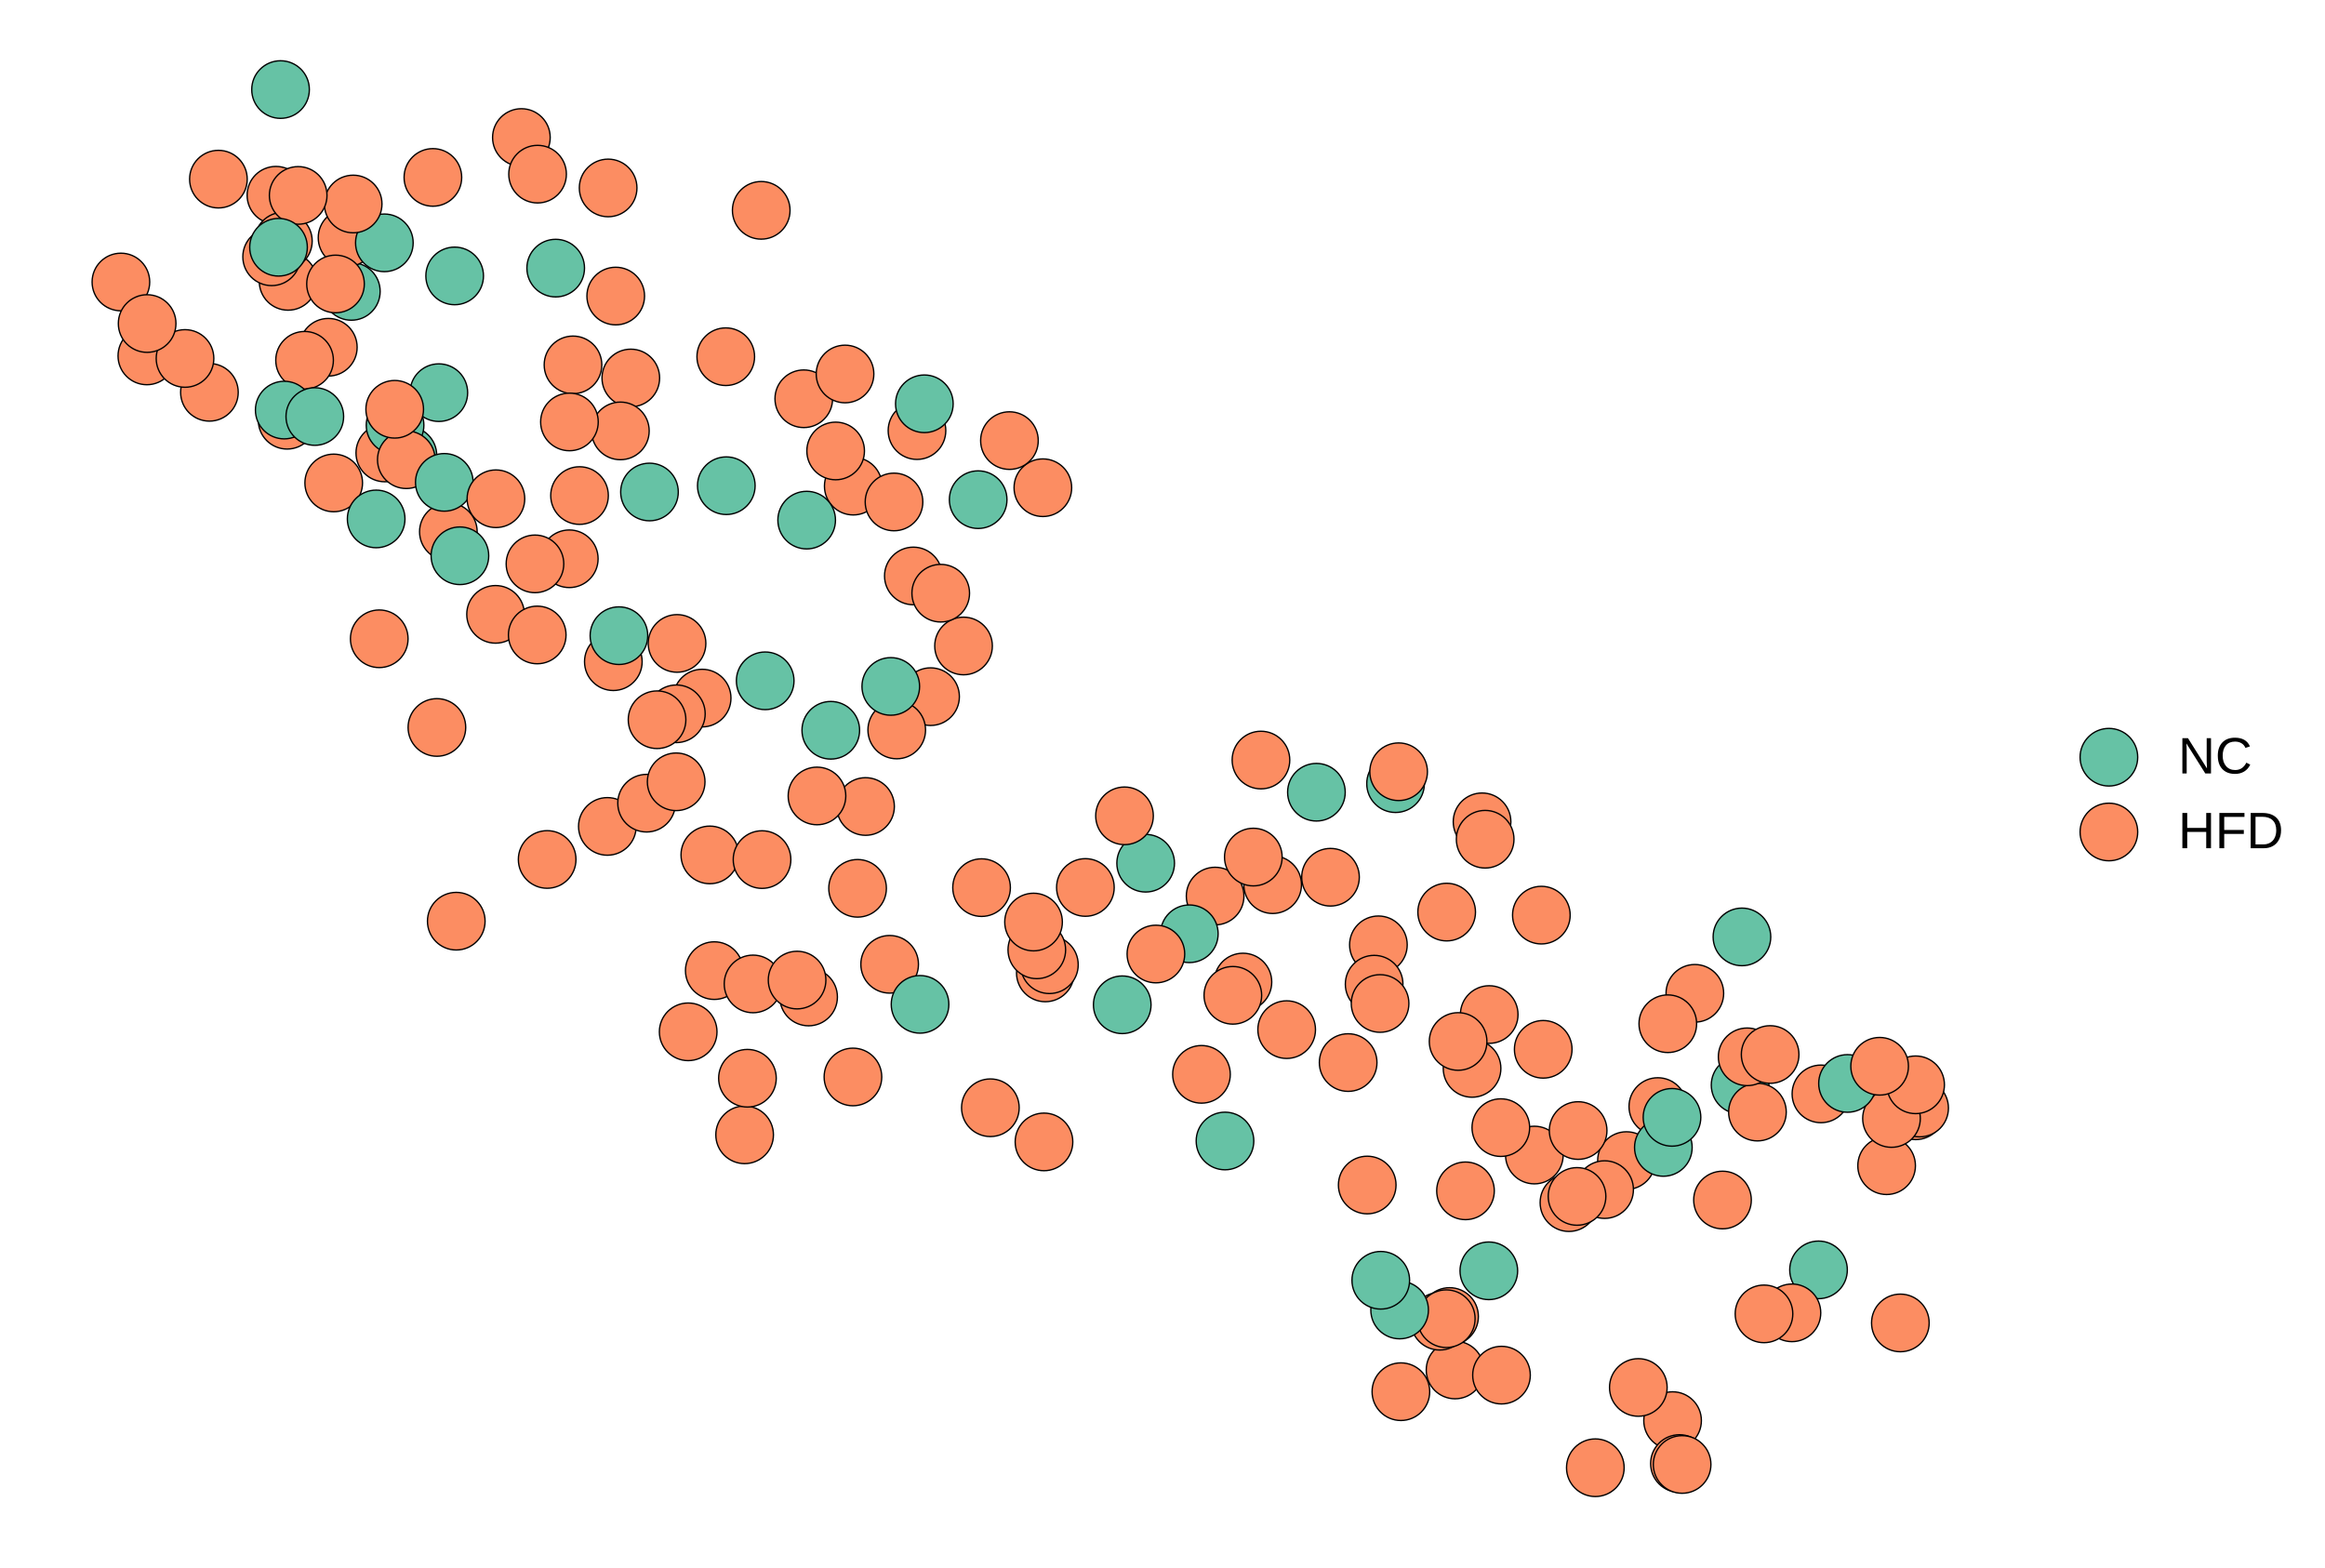 <?xml version="1.0" encoding="UTF-8"?>
<svg xmlns="http://www.w3.org/2000/svg" xmlns:xlink="http://www.w3.org/1999/xlink" width="617pt" height="416pt" viewBox="0 0 617 416" version="1.1">
<defs>
<g>
<symbol overflow="visible" id="glyph0-0">
<path style="stroke:none;" d="M 1.359 -9.359 L 8.828 -9.359 L 8.828 0 L 1.359 0 Z M 1.859 -8.844 L 1.859 -0.5 L 8.328 -0.5 L 8.328 -8.844 Z M 1.859 -8.844 "/>
</symbol>
<symbol overflow="visible" id="glyph0-1">
<path style="stroke:none;" d="M 7.188 0 L 2.172 -7.969 L 2.203 -7.328 L 2.25 -6.219 L 2.25 0 L 1.109 0 L 1.109 -9.359 L 2.594 -9.359 L 7.641 -1.328 C 7.586 -2.203 7.562 -2.832 7.562 -3.219 L 7.562 -9.359 L 8.703 -9.359 L 8.703 0 Z M 7.188 0 "/>
</symbol>
<symbol overflow="visible" id="glyph0-2">
<path style="stroke:none;" d="M 5.25 -8.453 C 4.219 -8.453 3.414 -8.117 2.844 -7.453 C 2.27 -6.785 1.984 -5.875 1.984 -4.719 C 1.984 -3.57 2.281 -2.648 2.875 -1.953 C 3.477 -1.254 4.289 -0.906 5.312 -0.906 C 6.625 -0.906 7.609 -1.555 8.266 -2.859 L 9.297 -2.344 C 8.91 -1.531 8.367 -0.914 7.672 -0.5 C 6.973 -0.082 6.164 0.125 5.25 0.125 C 4.312 0.125 3.492 -0.066 2.797 -0.453 C 2.109 -0.848 1.582 -1.406 1.219 -2.125 C 0.863 -2.852 0.688 -3.719 0.688 -4.719 C 0.688 -6.207 1.086 -7.375 1.891 -8.219 C 2.703 -9.062 3.82 -9.484 5.25 -9.484 C 6.238 -9.484 7.066 -9.289 7.734 -8.906 C 8.398 -8.52 8.895 -7.941 9.219 -7.172 L 8.016 -6.781 C 7.797 -7.32 7.445 -7.734 6.969 -8.016 C 6.488 -8.305 5.914 -8.453 5.25 -8.453 Z M 5.25 -8.453 "/>
</symbol>
<symbol overflow="visible" id="glyph0-3">
<path style="stroke:none;" d="M 7.438 0 L 7.438 -4.328 L 2.391 -4.328 L 2.391 0 L 1.109 0 L 1.109 -9.359 L 2.391 -9.359 L 2.391 -5.391 L 7.438 -5.391 L 7.438 -9.359 L 8.703 -9.359 L 8.703 0 Z M 7.438 0 "/>
</symbol>
<symbol overflow="visible" id="glyph0-4">
<path style="stroke:none;" d="M 2.391 -8.312 L 2.391 -4.844 L 7.594 -4.844 L 7.594 -3.797 L 2.391 -3.797 L 2.391 0 L 1.109 0 L 1.109 -9.359 L 7.766 -9.359 L 7.766 -8.312 Z M 2.391 -8.312 "/>
</symbol>
<symbol overflow="visible" id="glyph0-5">
<path style="stroke:none;" d="M 9.172 -4.766 C 9.172 -3.805 8.977 -2.961 8.594 -2.234 C 8.219 -1.516 7.688 -0.961 7 -0.578 C 6.312 -0.191 5.516 0 4.609 0 L 1.109 0 L 1.109 -9.359 L 4.203 -9.359 C 5.785 -9.359 7.008 -8.957 7.875 -8.156 C 8.738 -7.363 9.172 -6.234 9.172 -4.766 Z M 7.891 -4.766 C 7.891 -5.93 7.57 -6.816 6.938 -7.422 C 6.301 -8.035 5.383 -8.344 4.188 -8.344 L 2.391 -8.344 L 2.391 -1.016 L 4.469 -1.016 C 5.156 -1.016 5.758 -1.164 6.281 -1.469 C 6.801 -1.77 7.195 -2.203 7.469 -2.766 C 7.75 -3.336 7.891 -4.004 7.891 -4.766 Z M 7.891 -4.766 "/>
</symbol>
</g>
</defs>
<g id="surface5449">
<rect x="0" y="0" width="617" height="416" style="fill:rgb(100%,100%,100%);fill-opacity:1;stroke:none;"/>
<path style="fill-rule:nonzero;fill:rgb(40%,76.078%,64.706%);fill-opacity:1;stroke-width:0.354;stroke-linecap:round;stroke-linejoin:round;stroke:rgb(0%,0%,0%);stroke-opacity:1;stroke-miterlimit:10;" d="M 490.238 336.992 C 490.238 341.215 486.816 344.637 482.594 344.637 C 478.371 344.637 474.949 341.215 474.949 336.992 C 474.949 332.77 478.371 329.344 482.594 329.344 C 486.816 329.344 490.238 332.77 490.238 336.992 "/>
<path style="fill-rule:nonzero;fill:rgb(98.824%,55.294%,38.431%);fill-opacity:1;stroke-width:0.354;stroke-linecap:round;stroke-linejoin:round;stroke:rgb(0%,0%,0%);stroke-opacity:1;stroke-miterlimit:10;" d="M 345.383 234.766 C 345.383 238.988 341.957 242.414 337.734 242.414 C 333.512 242.414 330.09 238.988 330.09 234.766 C 330.09 230.543 333.512 227.121 337.734 227.121 C 341.957 227.121 345.383 230.543 345.383 234.766 "/>
<path style="fill-rule:nonzero;fill:rgb(98.824%,55.294%,38.431%);fill-opacity:1;stroke-width:0.354;stroke-linecap:round;stroke-linejoin:round;stroke:rgb(0%,0%,0%);stroke-opacity:1;stroke-miterlimit:10;" d="M 80.871 51.812 C 80.871 56.035 77.449 59.457 73.227 59.457 C 69.004 59.457 65.578 56.035 65.578 51.812 C 65.578 47.59 69.004 44.164 73.227 44.164 C 77.449 44.164 80.871 47.59 80.871 51.812 "/>
<path style="fill-rule:nonzero;fill:rgb(98.824%,55.294%,38.431%);fill-opacity:1;stroke-width:0.354;stroke-linecap:round;stroke-linejoin:round;stroke:rgb(0%,0%,0%);stroke-opacity:1;stroke-miterlimit:10;" d="M 424.004 319.148 C 424.004 323.371 420.578 326.793 416.355 326.793 C 412.133 326.793 408.711 323.371 408.711 319.148 C 408.711 314.926 412.133 311.5 416.355 311.5 C 420.578 311.5 424.004 314.926 424.004 319.148 "/>
<path style="fill-rule:nonzero;fill:rgb(98.824%,55.294%,38.431%);fill-opacity:1;stroke-width:0.354;stroke-linecap:round;stroke-linejoin:round;stroke:rgb(0%,0%,0%);stroke-opacity:1;stroke-miterlimit:10;" d="M 439.277 307.988 C 439.277 312.211 435.852 315.633 431.629 315.633 C 427.406 315.633 423.984 312.211 423.984 307.988 C 423.984 303.766 427.406 300.34 431.629 300.34 C 435.852 300.34 439.277 303.766 439.277 307.988 "/>
<path style="fill-rule:nonzero;fill:rgb(98.824%,55.294%,38.431%);fill-opacity:1;stroke-width:0.354;stroke-linecap:round;stroke-linejoin:round;stroke:rgb(0%,0%,0%);stroke-opacity:1;stroke-miterlimit:10;" d="M 65.609 47.539 C 65.609 51.762 62.188 55.184 57.965 55.184 C 53.742 55.184 50.316 51.762 50.316 47.539 C 50.316 43.316 53.742 39.895 57.965 39.895 C 62.188 39.895 65.609 43.316 65.609 47.539 "/>
<path style="fill-rule:nonzero;fill:rgb(98.824%,55.294%,38.431%);fill-opacity:1;stroke-width:0.354;stroke-linecap:round;stroke-linejoin:round;stroke:rgb(0%,0%,0%);stroke-opacity:1;stroke-miterlimit:10;" d="M 190.273 273.816 C 190.273 278.039 186.848 281.461 182.625 281.461 C 178.402 281.461 174.98 278.039 174.98 273.816 C 174.98 269.594 178.402 266.168 182.625 266.168 C 186.848 266.168 190.273 269.594 190.273 273.816 "/>
<path style="fill-rule:nonzero;fill:rgb(98.824%,55.294%,38.431%);fill-opacity:1;stroke-width:0.354;stroke-linecap:round;stroke-linejoin:round;stroke:rgb(0%,0%,0%);stroke-opacity:1;stroke-miterlimit:10;" d="M 511.957 351.066 C 511.957 355.289 508.535 358.715 504.309 358.715 C 500.086 358.715 496.664 355.289 496.664 351.066 C 496.664 346.844 500.086 343.422 504.309 343.422 C 508.535 343.422 511.957 346.844 511.957 351.066 "/>
<path style="fill-rule:nonzero;fill:rgb(40%,76.078%,64.706%);fill-opacity:1;stroke-width:0.354;stroke-linecap:round;stroke-linejoin:round;stroke:rgb(0%,0%,0%);stroke-opacity:1;stroke-miterlimit:10;" d="M 469.918 248.629 C 469.918 252.852 466.496 256.273 462.273 256.273 C 458.051 256.273 454.625 252.852 454.625 248.629 C 454.625 244.406 458.051 240.984 462.273 240.984 C 466.496 240.984 469.918 244.406 469.918 248.629 "/>
<path style="fill-rule:nonzero;fill:rgb(98.824%,55.294%,38.431%);fill-opacity:1;stroke-width:0.354;stroke-linecap:round;stroke-linejoin:round;stroke:rgb(0%,0%,0%);stroke-opacity:1;stroke-miterlimit:10;" d="M 360.73 232.793 C 360.73 237.016 357.309 240.441 353.086 240.441 C 348.863 240.441 345.441 237.016 345.441 232.793 C 345.441 228.57 348.863 225.148 353.086 225.148 C 357.309 225.148 360.73 228.57 360.73 232.793 "/>
<path style="fill-rule:nonzero;fill:rgb(98.824%,55.294%,38.431%);fill-opacity:1;stroke-width:0.354;stroke-linecap:round;stroke-linejoin:round;stroke:rgb(0%,0%,0%);stroke-opacity:1;stroke-miterlimit:10;" d="M 84.094 74.672 C 84.094 78.895 80.672 82.316 76.449 82.316 C 72.227 82.316 68.805 78.895 68.805 74.672 C 68.805 70.449 72.227 67.023 76.449 67.023 C 80.672 67.023 84.094 70.449 84.094 74.672 "/>
<path style="fill-rule:nonzero;fill:rgb(98.824%,55.294%,38.431%);fill-opacity:1;stroke-width:0.354;stroke-linecap:round;stroke-linejoin:round;stroke:rgb(0%,0%,0%);stroke-opacity:1;stroke-miterlimit:10;" d="M 457.418 263.598 C 457.418 267.824 453.996 271.246 449.773 271.246 C 445.551 271.246 442.125 267.824 442.125 263.598 C 442.125 259.375 445.551 255.953 449.773 255.953 C 453.996 255.953 457.418 259.375 457.418 263.598 "/>
<path style="fill-rule:nonzero;fill:rgb(98.824%,55.294%,38.431%);fill-opacity:1;stroke-width:0.354;stroke-linecap:round;stroke-linejoin:round;stroke:rgb(0%,0%,0%);stroke-opacity:1;stroke-miterlimit:10;" d="M 234.082 129.008 C 234.082 133.23 230.656 136.652 226.434 136.652 C 222.211 136.652 218.789 133.23 218.789 129.008 C 218.789 124.785 222.211 121.363 226.434 121.363 C 230.656 121.363 234.082 124.785 234.082 129.008 "/>
<path style="fill-rule:nonzero;fill:rgb(40%,76.078%,64.706%);fill-opacity:1;stroke-width:0.354;stroke-linecap:round;stroke-linejoin:round;stroke:rgb(0%,0%,0%);stroke-opacity:1;stroke-miterlimit:10;" d="M 100.887 77.332 C 100.887 81.555 97.461 84.977 93.238 84.977 C 89.016 84.977 85.594 81.555 85.594 77.332 C 85.594 73.105 89.016 69.684 93.238 69.684 C 97.461 69.684 100.887 73.105 100.887 77.332 "/>
<path style="fill-rule:nonzero;fill:rgb(98.824%,55.294%,38.431%);fill-opacity:1;stroke-width:0.354;stroke-linecap:round;stroke-linejoin:round;stroke:rgb(0%,0%,0%);stroke-opacity:1;stroke-miterlimit:10;" d="M 490.879 290.289 C 490.879 294.512 487.457 297.934 483.234 297.934 C 479.012 297.934 475.586 294.512 475.586 290.289 C 475.586 286.066 479.012 282.641 483.234 282.641 C 487.457 282.641 490.879 286.066 490.879 290.289 "/>
<path style="fill-rule:nonzero;fill:rgb(98.824%,55.294%,38.431%);fill-opacity:1;stroke-width:0.354;stroke-linecap:round;stroke-linejoin:round;stroke:rgb(0%,0%,0%);stroke-opacity:1;stroke-miterlimit:10;" d="M 295.684 235.512 C 295.684 239.734 292.258 243.156 288.035 243.156 C 283.812 243.156 280.391 239.734 280.391 235.512 C 280.391 231.289 283.812 227.863 288.035 227.863 C 292.258 227.863 295.684 231.289 295.684 235.512 "/>
<path style="fill-rule:nonzero;fill:rgb(98.824%,55.294%,38.431%);fill-opacity:1;stroke-width:0.354;stroke-linecap:round;stroke-linejoin:round;stroke:rgb(0%,0%,0%);stroke-opacity:1;stroke-miterlimit:10;" d="M 168.824 219.309 C 168.824 223.531 165.402 226.953 161.18 226.953 C 156.957 226.953 153.531 223.531 153.531 219.309 C 153.531 215.086 156.957 211.66 161.18 211.66 C 165.402 211.66 168.824 215.086 168.824 219.309 "/>
<path style="fill-rule:nonzero;fill:rgb(98.824%,55.294%,38.431%);fill-opacity:1;stroke-width:0.354;stroke-linecap:round;stroke-linejoin:round;stroke:rgb(0%,0%,0%);stroke-opacity:1;stroke-miterlimit:10;" d="M 263.348 171.422 C 263.348 175.645 259.926 179.07 255.703 179.07 C 251.48 179.07 248.055 175.645 248.055 171.422 C 248.055 167.199 251.48 163.777 255.703 163.777 C 259.926 163.777 263.348 167.199 263.348 171.422 "/>
<path style="fill-rule:nonzero;fill:rgb(40%,76.078%,64.706%);fill-opacity:1;stroke-width:0.354;stroke-linecap:round;stroke-linejoin:round;stroke:rgb(0%,0%,0%);stroke-opacity:1;stroke-miterlimit:10;" d="M 311.68 229.074 C 311.68 233.297 308.258 236.719 304.031 236.719 C 299.809 236.719 296.387 233.297 296.387 229.074 C 296.387 224.852 299.809 221.426 304.031 221.426 C 308.258 221.426 311.68 224.852 311.68 229.074 "/>
<path style="fill-rule:nonzero;fill:rgb(98.824%,55.294%,38.431%);fill-opacity:1;stroke-width:0.354;stroke-linecap:round;stroke-linejoin:round;stroke:rgb(0%,0%,0%);stroke-opacity:1;stroke-miterlimit:10;" d="M 433.473 315.688 C 433.473 319.91 430.051 323.332 425.828 323.332 C 421.605 323.332 418.18 319.91 418.18 315.688 C 418.18 311.465 421.605 308.043 425.828 308.043 C 430.051 308.043 433.473 311.465 433.473 315.688 "/>
<path style="fill-rule:nonzero;fill:rgb(98.824%,55.294%,38.431%);fill-opacity:1;stroke-width:0.354;stroke-linecap:round;stroke-linejoin:round;stroke:rgb(0%,0%,0%);stroke-opacity:1;stroke-miterlimit:10;" d="M 508.312 309.348 C 508.312 313.57 504.887 316.992 500.664 316.992 C 496.441 316.992 493.02 313.57 493.02 309.348 C 493.02 305.125 496.441 301.699 500.664 301.699 C 504.887 301.699 508.312 305.125 508.312 309.348 "/>
<path style="fill-rule:nonzero;fill:rgb(98.824%,55.294%,38.431%);fill-opacity:1;stroke-width:0.354;stroke-linecap:round;stroke-linejoin:round;stroke:rgb(0%,0%,0%);stroke-opacity:1;stroke-miterlimit:10;" d="M 337.492 260.605 C 337.492 264.828 334.066 268.25 329.844 268.25 C 325.621 268.25 322.199 264.828 322.199 260.605 C 322.199 256.383 325.621 252.957 329.844 252.957 C 334.066 252.957 337.492 256.383 337.492 260.605 "/>
<path style="fill-rule:nonzero;fill:rgb(98.824%,55.294%,38.431%);fill-opacity:1;stroke-width:0.354;stroke-linecap:round;stroke-linejoin:round;stroke:rgb(0%,0%,0%);stroke-opacity:1;stroke-miterlimit:10;" d="M 402.848 269.234 C 402.848 273.457 399.422 276.879 395.199 276.879 C 390.977 276.879 387.555 273.457 387.555 269.234 C 387.555 265.012 390.977 261.586 395.199 261.586 C 399.422 261.586 402.848 265.012 402.848 269.234 "/>
<path style="fill-rule:nonzero;fill:rgb(98.824%,55.294%,38.431%);fill-opacity:1;stroke-width:0.354;stroke-linecap:round;stroke-linejoin:round;stroke:rgb(0%,0%,0%);stroke-opacity:1;stroke-miterlimit:10;" d="M 229.406 119.668 C 229.406 123.891 225.984 127.316 221.762 127.316 C 217.539 127.316 214.117 123.891 214.117 119.668 C 214.117 115.445 217.539 112.023 221.762 112.023 C 225.984 112.023 229.406 115.445 229.406 119.668 "/>
<path style="fill-rule:nonzero;fill:rgb(40%,76.078%,64.706%);fill-opacity:1;stroke-width:0.354;stroke-linecap:round;stroke-linejoin:round;stroke:rgb(0%,0%,0%);stroke-opacity:1;stroke-miterlimit:10;" d="M 377.996 207.961 C 377.996 212.184 374.57 215.609 370.348 215.609 C 366.125 215.609 362.703 212.184 362.703 207.961 C 362.703 203.738 366.125 200.316 370.348 200.316 C 374.57 200.316 377.996 203.738 377.996 207.961 "/>
<path style="fill-rule:nonzero;fill:rgb(98.824%,55.294%,38.431%);fill-opacity:1;stroke-width:0.354;stroke-linecap:round;stroke-linejoin:round;stroke:rgb(0%,0%,0%);stroke-opacity:1;stroke-miterlimit:10;" d="M 400.949 218.082 C 400.949 222.305 397.523 225.73 393.301 225.73 C 389.078 225.73 385.656 222.305 385.656 218.082 C 385.656 213.859 389.078 210.438 393.301 210.438 C 397.523 210.438 400.949 213.859 400.949 218.082 "/>
<path style="fill-rule:nonzero;fill:rgb(98.824%,55.294%,38.431%);fill-opacity:1;stroke-width:0.354;stroke-linecap:round;stroke-linejoin:round;stroke:rgb(0%,0%,0%);stroke-opacity:1;stroke-miterlimit:10;" d="M 254.598 184.871 C 254.598 189.094 251.176 192.52 246.953 192.52 C 242.73 192.52 239.309 189.094 239.309 184.871 C 239.309 180.648 242.73 177.227 246.953 177.227 C 251.176 177.227 254.598 180.648 254.598 184.871 "/>
<path style="fill-rule:nonzero;fill:rgb(98.824%,55.294%,38.431%);fill-opacity:1;stroke-width:0.354;stroke-linecap:round;stroke-linejoin:round;stroke:rgb(0%,0%,0%);stroke-opacity:1;stroke-miterlimit:10;" d="M 378.809 204.801 C 378.809 209.023 375.383 212.445 371.16 212.445 C 366.938 212.445 363.516 209.023 363.516 204.801 C 363.516 200.578 366.938 197.152 371.16 197.152 C 375.383 197.152 378.809 200.578 378.809 204.801 "/>
<path style="fill-rule:nonzero;fill:rgb(98.824%,55.294%,38.431%);fill-opacity:1;stroke-width:0.354;stroke-linecap:round;stroke-linejoin:round;stroke:rgb(0%,0%,0%);stroke-opacity:1;stroke-miterlimit:10;" d="M 284.398 129.426 C 284.398 133.648 280.977 137.07 276.754 137.07 C 272.531 137.07 269.105 133.648 269.105 129.426 C 269.105 125.203 272.531 121.781 276.754 121.781 C 280.977 121.781 284.398 125.203 284.398 129.426 "/>
<path style="fill-rule:nonzero;fill:rgb(98.824%,55.294%,38.431%);fill-opacity:1;stroke-width:0.354;stroke-linecap:round;stroke-linejoin:round;stroke:rgb(0%,0%,0%);stroke-opacity:1;stroke-miterlimit:10;" d="M 200.246 94.656 C 200.246 98.879 196.824 102.305 192.602 102.305 C 188.379 102.305 184.953 98.879 184.953 94.656 C 184.953 90.434 188.379 87.012 192.602 87.012 C 196.824 87.012 200.246 90.434 200.246 94.656 "/>
<path style="fill-rule:nonzero;fill:rgb(98.824%,55.294%,38.431%);fill-opacity:1;stroke-width:0.354;stroke-linecap:round;stroke-linejoin:round;stroke:rgb(0%,0%,0%);stroke-opacity:1;stroke-miterlimit:10;" d="M 414.828 306.52 C 414.828 310.742 411.402 314.164 407.18 314.164 C 402.957 314.164 399.535 310.742 399.535 306.52 C 399.535 302.297 402.957 298.871 407.18 298.871 C 411.402 298.871 414.828 302.297 414.828 306.52 "/>
<path style="fill-rule:nonzero;fill:rgb(40%,76.078%,64.706%);fill-opacity:1;stroke-width:0.354;stroke-linecap:round;stroke-linejoin:round;stroke:rgb(0%,0%,0%);stroke-opacity:1;stroke-miterlimit:10;" d="M 469.426 287.949 C 469.426 292.172 466.004 295.594 461.781 295.594 C 457.559 295.594 454.133 292.172 454.133 287.949 C 454.133 283.727 457.559 280.305 461.781 280.305 C 466.004 280.305 469.426 283.727 469.426 287.949 "/>
<path style="fill-rule:nonzero;fill:rgb(98.824%,55.294%,38.431%);fill-opacity:1;stroke-width:0.354;stroke-linecap:round;stroke-linejoin:round;stroke:rgb(0%,0%,0%);stroke-opacity:1;stroke-miterlimit:10;" d="M 306.066 216.5 C 306.066 220.723 302.641 224.145 298.418 224.145 C 294.195 224.145 290.773 220.723 290.773 216.5 C 290.773 212.277 294.195 208.852 298.418 208.852 C 302.641 208.852 306.066 212.277 306.066 216.5 "/>
<path style="fill-rule:nonzero;fill:rgb(98.824%,55.294%,38.431%);fill-opacity:1;stroke-width:0.354;stroke-linecap:round;stroke-linejoin:round;stroke:rgb(0%,0%,0%);stroke-opacity:1;stroke-miterlimit:10;" d="M 342.273 201.695 C 342.273 205.918 338.852 209.344 334.625 209.344 C 330.402 209.344 326.98 205.918 326.98 201.695 C 326.98 197.473 330.402 194.051 334.625 194.051 C 338.852 194.051 342.273 197.473 342.273 201.695 "/>
<path style="fill-rule:nonzero;fill:rgb(98.824%,55.294%,38.431%);fill-opacity:1;stroke-width:0.354;stroke-linecap:round;stroke-linejoin:round;stroke:rgb(0%,0%,0%);stroke-opacity:1;stroke-miterlimit:10;" d="M 244.898 133.203 C 244.898 137.426 241.473 140.852 237.25 140.852 C 233.027 140.852 229.605 137.426 229.605 133.203 C 229.605 128.98 233.027 125.559 237.25 125.559 C 241.473 125.559 244.898 128.98 244.898 133.203 "/>
<path style="fill-rule:nonzero;fill:rgb(98.824%,55.294%,38.431%);fill-opacity:1;stroke-width:0.354;stroke-linecap:round;stroke-linejoin:round;stroke:rgb(0%,0%,0%);stroke-opacity:1;stroke-miterlimit:10;" d="M 99.746 63.09 C 99.746 67.312 96.324 70.738 92.102 70.738 C 87.879 70.738 84.453 67.312 84.453 63.09 C 84.453 58.867 87.879 55.445 92.102 55.445 C 96.324 55.445 99.746 58.867 99.746 63.09 "/>
<path style="fill-rule:nonzero;fill:rgb(98.824%,55.294%,38.431%);fill-opacity:1;stroke-width:0.354;stroke-linecap:round;stroke-linejoin:round;stroke:rgb(0%,0%,0%);stroke-opacity:1;stroke-miterlimit:10;" d="M 250.027 152.844 C 250.027 157.066 246.605 160.488 242.383 160.488 C 238.16 160.488 234.734 157.066 234.734 152.844 C 234.734 148.621 238.16 145.199 242.383 145.199 C 246.605 145.199 250.027 148.621 250.027 152.844 "/>
<path style="fill-rule:nonzero;fill:rgb(40%,76.078%,64.706%);fill-opacity:1;stroke-width:0.354;stroke-linecap:round;stroke-linejoin:round;stroke:rgb(0%,0%,0%);stroke-opacity:1;stroke-miterlimit:10;" d="M 109.645 64.445 C 109.645 68.668 106.223 72.09 102 72.09 C 97.777 72.09 94.355 68.668 94.355 64.445 C 94.355 60.223 97.777 56.797 102 56.797 C 106.223 56.797 109.645 60.223 109.645 64.445 "/>
<path style="fill-rule:nonzero;fill:rgb(98.824%,55.294%,38.431%);fill-opacity:1;stroke-width:0.354;stroke-linecap:round;stroke-linejoin:round;stroke:rgb(0%,0%,0%);stroke-opacity:1;stroke-miterlimit:10;" d="M 516.027 294.773 C 516.027 298.996 512.602 302.418 508.379 302.418 C 504.156 302.418 500.734 298.996 500.734 294.773 C 500.734 290.551 504.156 287.129 508.379 287.129 C 512.602 287.129 516.027 290.551 516.027 294.773 "/>
<path style="fill-rule:nonzero;fill:rgb(98.824%,55.294%,38.431%);fill-opacity:1;stroke-width:0.354;stroke-linecap:round;stroke-linejoin:round;stroke:rgb(0%,0%,0%);stroke-opacity:1;stroke-miterlimit:10;" d="M 417.184 278.461 C 417.184 282.684 413.758 286.105 409.535 286.105 C 405.312 286.105 401.891 282.684 401.891 278.461 C 401.891 274.238 405.312 270.816 409.535 270.816 C 413.758 270.816 417.184 274.238 417.184 278.461 "/>
<path style="fill-rule:nonzero;fill:rgb(98.824%,55.294%,38.431%);fill-opacity:1;stroke-width:0.354;stroke-linecap:round;stroke-linejoin:round;stroke:rgb(0%,0%,0%);stroke-opacity:1;stroke-miterlimit:10;" d="M 275.527 116.922 C 275.527 121.145 272.105 124.566 267.883 124.566 C 263.66 124.566 260.234 121.145 260.234 116.922 C 260.234 112.699 263.66 109.277 267.883 109.277 C 272.105 109.277 275.527 112.699 275.527 116.922 "/>
<path style="fill-rule:nonzero;fill:rgb(98.824%,55.294%,38.431%);fill-opacity:1;stroke-width:0.354;stroke-linecap:round;stroke-linejoin:round;stroke:rgb(0%,0%,0%);stroke-opacity:1;stroke-miterlimit:10;" d="M 257.293 157.418 C 257.293 161.641 253.871 165.062 249.648 165.062 C 245.426 165.062 242 161.641 242 157.418 C 242 153.195 245.426 149.77 249.648 149.77 C 253.871 149.77 257.293 153.195 257.293 157.418 "/>
<path style="fill-rule:nonzero;fill:rgb(98.824%,55.294%,38.431%);fill-opacity:1;stroke-width:0.354;stroke-linecap:round;stroke-linejoin:round;stroke:rgb(0%,0%,0%);stroke-opacity:1;stroke-miterlimit:10;" d="M 370.473 314.473 C 370.473 318.695 367.051 322.117 362.828 322.117 C 358.605 322.117 355.184 318.695 355.184 314.473 C 355.184 310.25 358.605 306.824 362.828 306.824 C 367.051 306.824 370.473 310.25 370.473 314.473 "/>
<path style="fill-rule:nonzero;fill:rgb(98.824%,55.294%,38.431%);fill-opacity:1;stroke-width:0.354;stroke-linecap:round;stroke-linejoin:round;stroke:rgb(0%,0%,0%);stroke-opacity:1;stroke-miterlimit:10;" d="M 245.617 193.715 C 245.617 197.938 242.195 201.359 237.973 201.359 C 233.75 201.359 230.328 197.938 230.328 193.715 C 230.328 189.492 233.75 186.066 237.973 186.066 C 242.195 186.066 245.617 189.492 245.617 193.715 "/>
<path style="fill-rule:nonzero;fill:rgb(98.824%,55.294%,38.431%);fill-opacity:1;stroke-width:0.354;stroke-linecap:round;stroke-linejoin:round;stroke:rgb(0%,0%,0%);stroke-opacity:1;stroke-miterlimit:10;" d="M 220.949 105.816 C 220.949 110.039 217.527 113.465 213.305 113.465 C 209.082 113.465 205.66 110.039 205.66 105.816 C 205.66 101.594 209.082 98.172 213.305 98.172 C 217.527 98.172 220.949 101.594 220.949 105.816 "/>
<path style="fill-rule:nonzero;fill:rgb(98.824%,55.294%,38.431%);fill-opacity:1;stroke-width:0.354;stroke-linecap:round;stroke-linejoin:round;stroke:rgb(0%,0%,0%);stroke-opacity:1;stroke-miterlimit:10;" d="M 330.113 237.797 C 330.113 242.02 326.688 245.441 322.465 245.441 C 318.242 245.441 314.82 242.02 314.82 237.797 C 314.82 233.574 318.242 230.148 322.465 230.148 C 326.688 230.148 330.113 233.574 330.113 237.797 "/>
<path style="fill-rule:nonzero;fill:rgb(98.824%,55.294%,38.431%);fill-opacity:1;stroke-width:0.354;stroke-linecap:round;stroke-linejoin:round;stroke:rgb(0%,0%,0%);stroke-opacity:1;stroke-miterlimit:10;" d="M 340.25 227.445 C 340.25 231.668 336.828 235.09 332.605 235.09 C 328.383 235.09 324.957 231.668 324.957 227.445 C 324.957 223.223 328.383 219.797 332.605 219.797 C 336.828 219.797 340.25 223.223 340.25 227.445 "/>
<path style="fill-rule:nonzero;fill:rgb(40%,76.078%,64.706%);fill-opacity:1;stroke-width:0.354;stroke-linecap:round;stroke-linejoin:round;stroke:rgb(0%,0%,0%);stroke-opacity:1;stroke-miterlimit:10;" d="M 267.227 132.598 C 267.227 136.82 263.805 140.242 259.582 140.242 C 255.359 140.242 251.938 136.82 251.938 132.598 C 251.938 128.375 255.359 124.949 259.582 124.949 C 263.805 124.949 267.227 128.375 267.227 132.598 "/>
<path style="fill-rule:nonzero;fill:rgb(98.824%,55.294%,38.431%);fill-opacity:1;stroke-width:0.354;stroke-linecap:round;stroke-linejoin:round;stroke:rgb(0%,0%,0%);stroke-opacity:1;stroke-miterlimit:10;" d="M 451.508 376.992 C 451.508 381.215 448.086 384.637 443.863 384.637 C 439.641 384.637 436.219 381.215 436.219 376.992 C 436.219 372.77 439.641 369.344 443.863 369.344 C 448.086 369.344 451.508 372.77 451.508 376.992 "/>
<path style="fill-rule:nonzero;fill:rgb(98.824%,55.294%,38.431%);fill-opacity:1;stroke-width:0.354;stroke-linecap:round;stroke-linejoin:round;stroke:rgb(0%,0%,0%);stroke-opacity:1;stroke-miterlimit:10;" d="M 96.684 75.355 C 96.684 79.578 93.262 83.004 89.039 83.004 C 84.816 83.004 81.395 79.578 81.395 75.355 C 81.395 71.133 84.816 67.711 89.039 67.711 C 93.262 67.711 96.684 71.133 96.684 75.355 "/>
<path style="fill-rule:nonzero;fill:rgb(98.824%,55.294%,38.431%);fill-opacity:1;stroke-width:0.354;stroke-linecap:round;stroke-linejoin:round;stroke:rgb(0%,0%,0%);stroke-opacity:1;stroke-miterlimit:10;" d="M 128.73 244.461 C 128.73 248.684 125.309 252.105 121.086 252.105 C 116.863 252.105 113.438 248.684 113.438 244.461 C 113.438 240.238 116.863 236.812 121.086 236.812 C 125.309 236.812 128.73 240.238 128.73 244.461 "/>
<path style="fill-rule:nonzero;fill:rgb(98.824%,55.294%,38.431%);fill-opacity:1;stroke-width:0.354;stroke-linecap:round;stroke-linejoin:round;stroke:rgb(0%,0%,0%);stroke-opacity:1;stroke-miterlimit:10;" d="M 152.852 228.078 C 152.852 232.301 149.43 235.723 145.207 235.723 C 140.98 235.723 137.559 232.301 137.559 228.078 C 137.559 223.855 140.98 220.434 145.207 220.434 C 149.43 220.434 152.852 223.855 152.852 228.078 "/>
<path style="fill-rule:nonzero;fill:rgb(98.824%,55.294%,38.431%);fill-opacity:1;stroke-width:0.354;stroke-linecap:round;stroke-linejoin:round;stroke:rgb(0%,0%,0%);stroke-opacity:1;stroke-miterlimit:10;" d="M 250.992 114.273 C 250.992 118.496 247.57 121.918 243.348 121.918 C 239.125 121.918 235.699 118.496 235.699 114.273 C 235.699 110.051 239.125 106.629 243.348 106.629 C 247.57 106.629 250.992 110.051 250.992 114.273 "/>
<path style="fill-rule:nonzero;fill:rgb(98.824%,55.294%,38.431%);fill-opacity:1;stroke-width:0.354;stroke-linecap:round;stroke-linejoin:round;stroke:rgb(0%,0%,0%);stroke-opacity:1;stroke-miterlimit:10;" d="M 122.523 47.082 C 122.523 51.305 119.102 54.727 114.879 54.727 C 110.656 54.727 107.234 51.305 107.234 47.082 C 107.234 42.859 110.656 39.438 114.879 39.438 C 119.102 39.438 122.523 42.859 122.523 47.082 "/>
<path style="fill-rule:nonzero;fill:rgb(40%,76.078%,64.706%);fill-opacity:1;stroke-width:0.354;stroke-linecap:round;stroke-linejoin:round;stroke:rgb(0%,0%,0%);stroke-opacity:1;stroke-miterlimit:10;" d="M 356.992 210.234 C 356.992 214.457 353.57 217.879 349.348 217.879 C 345.125 217.879 341.703 214.457 341.703 210.234 C 341.703 206.012 345.125 202.59 349.348 202.59 C 353.57 202.59 356.992 206.012 356.992 210.234 "/>
<path style="fill-rule:nonzero;fill:rgb(98.824%,55.294%,38.431%);fill-opacity:1;stroke-width:0.354;stroke-linecap:round;stroke-linejoin:round;stroke:rgb(0%,0%,0%);stroke-opacity:1;stroke-miterlimit:10;" d="M 237.344 214.02 C 237.344 218.242 233.922 221.668 229.699 221.668 C 225.477 221.668 222.051 218.242 222.051 214.02 C 222.051 209.797 225.477 206.375 229.699 206.375 C 233.922 206.375 237.344 209.797 237.344 214.02 "/>
<path style="fill-rule:nonzero;fill:rgb(98.824%,55.294%,38.431%);fill-opacity:1;stroke-width:0.354;stroke-linecap:round;stroke-linejoin:round;stroke:rgb(0%,0%,0%);stroke-opacity:1;stroke-miterlimit:10;" d="M 231.898 99.242 C 231.898 103.465 228.477 106.891 224.254 106.891 C 220.031 106.891 216.605 103.465 216.605 99.242 C 216.605 95.02 220.031 91.598 224.254 91.598 C 228.477 91.598 231.898 95.02 231.898 99.242 "/>
<path style="fill-rule:nonzero;fill:rgb(98.824%,55.294%,38.431%);fill-opacity:1;stroke-width:0.354;stroke-linecap:round;stroke-linejoin:round;stroke:rgb(0%,0%,0%);stroke-opacity:1;stroke-miterlimit:10;" d="M 79.734 68.148 C 79.734 72.371 76.312 75.793 72.09 75.793 C 67.867 75.793 64.441 72.371 64.441 68.148 C 64.441 63.926 67.867 60.5 72.09 60.5 C 76.312 60.5 79.734 63.926 79.734 68.148 "/>
<path style="fill-rule:nonzero;fill:rgb(98.824%,55.294%,38.431%);fill-opacity:1;stroke-width:0.354;stroke-linecap:round;stroke-linejoin:round;stroke:rgb(0%,0%,0%);stroke-opacity:1;stroke-miterlimit:10;" d="M 171.047 78.562 C 171.047 82.785 167.625 86.211 163.402 86.211 C 159.18 86.211 155.754 82.785 155.754 78.562 C 155.754 74.34 159.18 70.918 163.402 70.918 C 167.625 70.918 171.047 74.34 171.047 78.562 "/>
<path style="fill-rule:nonzero;fill:rgb(98.824%,55.294%,38.431%);fill-opacity:1;stroke-width:0.354;stroke-linecap:round;stroke-linejoin:round;stroke:rgb(0%,0%,0%);stroke-opacity:1;stroke-miterlimit:10;" d="M 373.441 250.73 C 373.441 254.953 370.016 258.375 365.793 258.375 C 361.57 258.375 358.148 254.953 358.148 250.73 C 358.148 246.508 361.57 243.082 365.793 243.082 C 370.016 243.082 373.441 246.508 373.441 250.73 "/>
<path style="fill-rule:nonzero;fill:rgb(40%,76.078%,64.706%);fill-opacity:1;stroke-width:0.354;stroke-linecap:round;stroke-linejoin:round;stroke:rgb(0%,0%,0%);stroke-opacity:1;stroke-miterlimit:10;" d="M 155.113 71.152 C 155.113 75.375 151.691 78.797 147.469 78.797 C 143.246 78.797 139.824 75.375 139.824 71.152 C 139.824 66.93 143.246 63.504 147.469 63.504 C 151.691 63.504 155.113 66.93 155.113 71.152 "/>
<path style="fill-rule:nonzero;fill:rgb(98.824%,55.294%,38.431%);fill-opacity:1;stroke-width:0.354;stroke-linecap:round;stroke-linejoin:round;stroke:rgb(0%,0%,0%);stroke-opacity:1;stroke-miterlimit:10;" d="M 82.848 63.973 C 82.848 68.195 79.422 71.617 75.199 71.617 C 70.977 71.617 67.555 68.195 67.555 63.973 C 67.555 59.75 70.977 56.328 75.199 56.328 C 79.422 56.328 82.848 59.75 82.848 63.973 "/>
<path style="fill-rule:nonzero;fill:rgb(98.824%,55.294%,38.431%);fill-opacity:1;stroke-width:0.354;stroke-linecap:round;stroke-linejoin:round;stroke:rgb(0%,0%,0%);stroke-opacity:1;stroke-miterlimit:10;" d="M 101.367 54.133 C 101.367 58.355 97.945 61.781 93.723 61.781 C 89.5 61.781 86.078 58.355 86.078 54.133 C 86.078 49.91 89.5 46.488 93.723 46.488 C 97.945 46.488 101.367 49.91 101.367 54.133 "/>
<path style="fill-rule:nonzero;fill:rgb(98.824%,55.294%,38.431%);fill-opacity:1;stroke-width:0.354;stroke-linecap:round;stroke-linejoin:round;stroke:rgb(0%,0%,0%);stroke-opacity:1;stroke-miterlimit:10;" d="M 86.777 51.855 C 86.777 56.078 83.355 59.504 79.133 59.504 C 74.91 59.504 71.484 56.078 71.484 51.855 C 71.484 47.633 74.91 44.211 79.133 44.211 C 83.355 44.211 86.777 47.633 86.777 51.855 "/>
<path style="fill-rule:nonzero;fill:rgb(98.824%,55.294%,38.431%);fill-opacity:1;stroke-width:0.354;stroke-linecap:round;stroke-linejoin:round;stroke:rgb(0%,0%,0%);stroke-opacity:1;stroke-miterlimit:10;" d="M 517.07 294.051 C 517.07 298.273 513.648 301.695 509.426 301.695 C 505.203 301.695 501.777 298.273 501.777 294.051 C 501.777 289.828 505.203 286.402 509.426 286.402 C 513.648 286.402 517.07 289.828 517.07 294.051 "/>
<path style="fill-rule:nonzero;fill:rgb(98.824%,55.294%,38.431%);fill-opacity:1;stroke-width:0.354;stroke-linecap:round;stroke-linejoin:round;stroke:rgb(0%,0%,0%);stroke-opacity:1;stroke-miterlimit:10;" d="M 474.031 295.117 C 474.031 299.34 470.605 302.766 466.383 302.766 C 462.16 302.766 458.738 299.34 458.738 295.117 C 458.738 290.895 462.16 287.473 466.383 287.473 C 470.605 287.473 474.031 290.895 474.031 295.117 "/>
<path style="fill-rule:nonzero;fill:rgb(98.824%,55.294%,38.431%);fill-opacity:1;stroke-width:0.354;stroke-linecap:round;stroke-linejoin:round;stroke:rgb(0%,0%,0%);stroke-opacity:1;stroke-miterlimit:10;" d="M 464.758 318.449 C 464.758 322.672 461.332 326.098 457.109 326.098 C 452.887 326.098 449.465 322.672 449.465 318.449 C 449.465 314.227 452.887 310.805 457.109 310.805 C 461.332 310.805 464.758 314.227 464.758 318.449 "/>
<path style="fill-rule:nonzero;fill:rgb(98.824%,55.294%,38.431%);fill-opacity:1;stroke-width:0.354;stroke-linecap:round;stroke-linejoin:round;stroke:rgb(0%,0%,0%);stroke-opacity:1;stroke-miterlimit:10;" d="M 391.559 242.047 C 391.559 246.27 388.137 249.691 383.914 249.691 C 379.691 249.691 376.266 246.27 376.266 242.047 C 376.266 237.824 379.691 234.398 383.914 234.398 C 388.137 234.398 391.559 237.824 391.559 242.047 "/>
<path style="fill-rule:nonzero;fill:rgb(98.824%,55.294%,38.431%);fill-opacity:1;stroke-width:0.354;stroke-linecap:round;stroke-linejoin:round;stroke:rgb(0%,0%,0%);stroke-opacity:1;stroke-miterlimit:10;" d="M 372.309 261.176 C 372.309 265.398 368.887 268.82 364.664 268.82 C 360.441 268.82 357.02 265.398 357.02 261.176 C 357.02 256.953 360.441 253.527 364.664 253.527 C 368.887 253.527 372.309 256.953 372.309 261.176 "/>
<path style="fill-rule:nonzero;fill:rgb(98.824%,55.294%,38.431%);fill-opacity:1;stroke-width:0.354;stroke-linecap:round;stroke-linejoin:round;stroke:rgb(0%,0%,0%);stroke-opacity:1;stroke-miterlimit:10;" d="M 46.617 94.445 C 46.617 98.668 43.195 102.094 38.973 102.094 C 34.75 102.094 31.324 98.668 31.324 94.445 C 31.324 90.223 34.75 86.801 38.973 86.801 C 43.195 86.801 46.617 90.223 46.617 94.445 "/>
<path style="fill-rule:nonzero;fill:rgb(98.824%,55.294%,38.431%);fill-opacity:1;stroke-width:0.354;stroke-linecap:round;stroke-linejoin:round;stroke:rgb(0%,0%,0%);stroke-opacity:1;stroke-miterlimit:10;" d="M 471.301 280.449 C 471.301 284.672 467.879 288.098 463.656 288.098 C 459.434 288.098 456.008 284.672 456.008 280.449 C 456.008 276.227 459.434 272.805 463.656 272.805 C 467.879 272.805 471.301 276.227 471.301 280.449 "/>
<path style="fill-rule:nonzero;fill:rgb(98.824%,55.294%,38.431%);fill-opacity:1;stroke-width:0.354;stroke-linecap:round;stroke-linejoin:round;stroke:rgb(0%,0%,0%);stroke-opacity:1;stroke-miterlimit:10;" d="M 205.254 301.152 C 205.254 305.375 201.828 308.797 197.605 308.797 C 193.383 308.797 189.961 305.375 189.961 301.152 C 189.961 296.93 193.383 293.504 197.605 293.504 C 201.828 293.504 205.254 296.93 205.254 301.152 "/>
<path style="fill-rule:nonzero;fill:rgb(98.824%,55.294%,38.431%);fill-opacity:1;stroke-width:0.354;stroke-linecap:round;stroke-linejoin:round;stroke:rgb(0%,0%,0%);stroke-opacity:1;stroke-miterlimit:10;" d="M 398.297 283.527 C 398.297 287.75 394.871 291.176 390.648 291.176 C 386.426 291.176 383.004 287.75 383.004 283.527 C 383.004 279.305 386.426 275.883 390.648 275.883 C 394.871 275.883 398.297 279.305 398.297 283.527 "/>
<path style="fill-rule:nonzero;fill:rgb(98.824%,55.294%,38.431%);fill-opacity:1;stroke-width:0.354;stroke-linecap:round;stroke-linejoin:round;stroke:rgb(0%,0%,0%);stroke-opacity:1;stroke-miterlimit:10;" d="M 453.324 388.383 C 453.324 392.605 449.902 396.031 445.68 396.031 C 441.457 396.031 438.035 392.605 438.035 388.383 C 438.035 384.16 441.457 380.738 445.68 380.738 C 449.902 380.738 453.324 384.16 453.324 388.383 "/>
<path style="fill-rule:nonzero;fill:rgb(98.824%,55.294%,38.431%);fill-opacity:1;stroke-width:0.354;stroke-linecap:round;stroke-linejoin:round;stroke:rgb(0%,0%,0%);stroke-opacity:1;stroke-miterlimit:10;" d="M 63.219 104.109 C 63.219 108.332 59.797 111.758 55.574 111.758 C 51.352 111.758 47.93 108.332 47.93 104.109 C 47.93 99.887 51.352 96.465 55.574 96.465 C 59.797 96.465 63.219 99.887 63.219 104.109 "/>
<path style="fill-rule:nonzero;fill:rgb(98.824%,55.294%,38.431%);fill-opacity:1;stroke-width:0.354;stroke-linecap:round;stroke-linejoin:round;stroke:rgb(0%,0%,0%);stroke-opacity:1;stroke-miterlimit:10;" d="M 175.047 100.305 C 175.047 104.531 171.625 107.953 167.402 107.953 C 163.18 107.953 159.754 104.531 159.754 100.305 C 159.754 96.082 163.18 92.66 167.402 92.66 C 171.625 92.66 175.047 96.082 175.047 100.305 "/>
<path style="fill-rule:nonzero;fill:rgb(98.824%,55.294%,38.431%);fill-opacity:1;stroke-width:0.354;stroke-linecap:round;stroke-linejoin:round;stroke:rgb(0%,0%,0%);stroke-opacity:1;stroke-miterlimit:10;" d="M 426.156 317.496 C 426.156 321.719 422.734 325.145 418.512 325.145 C 414.289 325.145 410.863 321.719 410.863 317.496 C 410.863 313.273 414.289 309.852 418.512 309.852 C 422.734 309.852 426.156 313.273 426.156 317.496 "/>
<path style="fill-rule:nonzero;fill:rgb(98.824%,55.294%,38.431%);fill-opacity:1;stroke-width:0.354;stroke-linecap:round;stroke-linejoin:round;stroke:rgb(0%,0%,0%);stroke-opacity:1;stroke-miterlimit:10;" d="M 56.746 95.125 C 56.746 99.348 53.32 102.77 49.098 102.77 C 44.875 102.77 41.453 99.348 41.453 95.125 C 41.453 90.902 44.875 87.48 49.098 87.48 C 53.32 87.48 56.746 90.902 56.746 95.125 "/>
<path style="fill-rule:nonzero;fill:rgb(98.824%,55.294%,38.431%);fill-opacity:1;stroke-width:0.354;stroke-linecap:round;stroke-linejoin:round;stroke:rgb(0%,0%,0%);stroke-opacity:1;stroke-miterlimit:10;" d="M 197.199 257.574 C 197.199 261.797 193.777 265.223 189.555 265.223 C 185.332 265.223 181.906 261.797 181.906 257.574 C 181.906 253.352 185.332 249.93 189.555 249.93 C 193.777 249.93 197.199 253.352 197.199 257.574 "/>
<path style="fill-rule:nonzero;fill:rgb(98.824%,55.294%,38.431%);fill-opacity:1;stroke-width:0.354;stroke-linecap:round;stroke-linejoin:round;stroke:rgb(0%,0%,0%);stroke-opacity:1;stroke-miterlimit:10;" d="M 396.555 316.012 C 396.555 320.234 393.133 323.66 388.91 323.66 C 384.688 323.66 381.266 320.234 381.266 316.012 C 381.266 311.789 384.688 308.367 388.91 308.367 C 393.133 308.367 396.555 311.789 396.555 316.012 "/>
<path style="fill-rule:nonzero;fill:rgb(98.824%,55.294%,38.431%);fill-opacity:1;stroke-width:0.354;stroke-linecap:round;stroke-linejoin:round;stroke:rgb(0%,0%,0%);stroke-opacity:1;stroke-miterlimit:10;" d="M 509.605 296.816 C 509.605 301.039 506.18 304.465 501.957 304.465 C 497.734 304.465 494.312 301.039 494.312 296.816 C 494.312 292.594 497.734 289.172 501.957 289.172 C 506.18 289.172 509.605 292.594 509.605 296.816 "/>
<path style="fill-rule:nonzero;fill:rgb(98.824%,55.294%,38.431%);fill-opacity:1;stroke-width:0.354;stroke-linecap:round;stroke-linejoin:round;stroke:rgb(0%,0%,0%);stroke-opacity:1;stroke-miterlimit:10;" d="M 179.238 213.141 C 179.238 217.363 175.812 220.789 171.59 220.789 C 167.367 220.789 163.945 217.363 163.945 213.141 C 163.945 208.918 167.367 205.496 171.59 205.496 C 175.812 205.496 179.238 208.918 179.238 213.141 "/>
<path style="fill-rule:nonzero;fill:rgb(98.824%,55.294%,38.431%);fill-opacity:1;stroke-width:0.354;stroke-linecap:round;stroke-linejoin:round;stroke:rgb(0%,0%,0%);stroke-opacity:1;stroke-miterlimit:10;" d="M 483.184 348.391 C 483.184 352.613 479.762 356.035 475.539 356.035 C 471.316 356.035 467.891 352.613 467.891 348.391 C 467.891 344.168 471.316 340.746 475.539 340.746 C 479.762 340.746 483.184 344.168 483.184 348.391 "/>
<path style="fill-rule:nonzero;fill:rgb(98.824%,55.294%,38.431%);fill-opacity:1;stroke-width:0.354;stroke-linecap:round;stroke-linejoin:round;stroke:rgb(0%,0%,0%);stroke-opacity:1;stroke-miterlimit:10;" d="M 196.012 226.867 C 196.012 231.09 192.59 234.516 188.367 234.516 C 184.145 234.516 180.723 231.09 180.723 226.867 C 180.723 222.645 184.145 219.223 188.367 219.223 C 192.59 219.223 196.012 222.645 196.012 226.867 "/>
<path style="fill-rule:nonzero;fill:rgb(98.824%,55.294%,38.431%);fill-opacity:1;stroke-width:0.354;stroke-linecap:round;stroke-linejoin:round;stroke:rgb(0%,0%,0%);stroke-opacity:1;stroke-miterlimit:10;" d="M 159.707 96.828 C 159.707 101.051 156.281 104.477 152.059 104.477 C 147.836 104.477 144.414 101.051 144.414 96.828 C 144.414 92.605 147.836 89.184 152.059 89.184 C 156.281 89.184 159.707 92.605 159.707 96.828 "/>
<path style="fill-rule:nonzero;fill:rgb(98.824%,55.294%,38.431%);fill-opacity:1;stroke-width:0.354;stroke-linecap:round;stroke-linejoin:round;stroke:rgb(0%,0%,0%);stroke-opacity:1;stroke-miterlimit:10;" d="M 447.594 293.648 C 447.594 297.871 444.168 301.293 439.945 301.293 C 435.723 301.293 432.301 297.871 432.301 293.648 C 432.301 289.426 435.723 286.004 439.945 286.004 C 444.168 286.004 447.594 289.426 447.594 293.648 "/>
<path style="fill-rule:nonzero;fill:rgb(98.824%,55.294%,38.431%);fill-opacity:1;stroke-width:0.354;stroke-linecap:round;stroke-linejoin:round;stroke:rgb(0%,0%,0%);stroke-opacity:1;stroke-miterlimit:10;" d="M 207.484 261.109 C 207.484 265.332 204.062 268.754 199.84 268.754 C 195.617 268.754 192.191 265.332 192.191 261.109 C 192.191 256.887 195.617 253.461 199.84 253.461 C 204.062 253.461 207.484 256.887 207.484 261.109 "/>
<path style="fill-rule:nonzero;fill:rgb(98.824%,55.294%,38.431%);fill-opacity:1;stroke-width:0.354;stroke-linecap:round;stroke-linejoin:round;stroke:rgb(0%,0%,0%);stroke-opacity:1;stroke-miterlimit:10;" d="M 426.445 300.016 C 426.445 304.238 423.02 307.66 418.797 307.66 C 414.574 307.66 411.152 304.238 411.152 300.016 C 411.152 295.793 414.574 292.367 418.797 292.367 C 423.02 292.367 426.445 295.793 426.445 300.016 "/>
<path style="fill-rule:nonzero;fill:rgb(98.824%,55.294%,38.431%);fill-opacity:1;stroke-width:0.354;stroke-linecap:round;stroke-linejoin:round;stroke:rgb(0%,0%,0%);stroke-opacity:1;stroke-miterlimit:10;" d="M 442.422 368.195 C 442.422 372.418 438.996 375.84 434.773 375.84 C 430.551 375.84 427.129 372.418 427.129 368.195 C 427.129 363.973 430.551 360.551 434.773 360.551 C 438.996 360.551 442.422 363.973 442.422 368.195 "/>
<path style="fill-rule:nonzero;fill:rgb(98.824%,55.294%,38.431%);fill-opacity:1;stroke-width:0.354;stroke-linecap:round;stroke-linejoin:round;stroke:rgb(0%,0%,0%);stroke-opacity:1;stroke-miterlimit:10;" d="M 169.031 49.875 C 169.031 54.098 165.609 57.52 161.387 57.52 C 157.16 57.52 153.738 54.098 153.738 49.875 C 153.738 45.652 157.16 42.23 161.387 42.23 C 165.609 42.23 169.031 45.652 169.031 49.875 "/>
<path style="fill-rule:nonzero;fill:rgb(98.824%,55.294%,38.431%);fill-opacity:1;stroke-width:0.354;stroke-linecap:round;stroke-linejoin:round;stroke:rgb(0%,0%,0%);stroke-opacity:1;stroke-miterlimit:10;" d="M 349.098 273.234 C 349.098 277.457 345.672 280.883 341.449 280.883 C 337.227 280.883 333.805 277.457 333.805 273.234 C 333.805 269.012 337.227 265.59 341.449 265.59 C 345.672 265.59 349.098 269.012 349.098 273.234 "/>
<path style="fill-rule:nonzero;fill:rgb(98.824%,55.294%,38.431%);fill-opacity:1;stroke-width:0.354;stroke-linecap:round;stroke-linejoin:round;stroke:rgb(0%,0%,0%);stroke-opacity:1;stroke-miterlimit:10;" d="M 206 286.137 C 206 290.359 202.578 293.781 198.355 293.781 C 194.133 293.781 190.711 290.359 190.711 286.137 C 190.711 281.914 194.133 278.488 198.355 278.488 C 202.578 278.488 206 281.914 206 286.137 "/>
<path style="fill-rule:nonzero;fill:rgb(98.824%,55.294%,38.431%);fill-opacity:1;stroke-width:0.354;stroke-linecap:round;stroke-linejoin:round;stroke:rgb(0%,0%,0%);stroke-opacity:1;stroke-miterlimit:10;" d="M 39.73 74.832 C 39.73 79.055 36.309 82.48 32.086 82.48 C 27.863 82.48 24.441 79.055 24.441 74.832 C 24.441 70.609 27.863 67.188 32.086 67.188 C 36.309 67.188 39.73 70.609 39.73 74.832 "/>
<path style="fill-rule:nonzero;fill:rgb(98.824%,55.294%,38.431%);fill-opacity:1;stroke-width:0.354;stroke-linecap:round;stroke-linejoin:round;stroke:rgb(0%,0%,0%);stroke-opacity:1;stroke-miterlimit:10;" d="M 209.875 228.109 C 209.875 232.332 206.453 235.754 202.23 235.754 C 198.004 235.754 194.582 232.332 194.582 228.109 C 194.582 223.887 198.004 220.461 202.23 220.461 C 206.453 220.461 209.875 223.887 209.875 228.109 "/>
<path style="fill-rule:nonzero;fill:rgb(98.824%,55.294%,38.431%);fill-opacity:1;stroke-width:0.354;stroke-linecap:round;stroke-linejoin:round;stroke:rgb(0%,0%,0%);stroke-opacity:1;stroke-miterlimit:10;" d="M 394.594 276.379 C 394.594 280.602 391.172 284.023 386.949 284.023 C 382.727 284.023 379.301 280.602 379.301 276.379 C 379.301 272.156 382.727 268.734 386.949 268.734 C 391.172 268.734 394.594 272.156 394.594 276.379 "/>
<path style="fill-rule:nonzero;fill:rgb(98.824%,55.294%,38.431%);fill-opacity:1;stroke-width:0.354;stroke-linecap:round;stroke-linejoin:round;stroke:rgb(0%,0%,0%);stroke-opacity:1;stroke-miterlimit:10;" d="M 108.289 169.516 C 108.289 173.738 104.863 177.16 100.641 177.16 C 96.418 177.16 92.996 173.738 92.996 169.516 C 92.996 165.293 96.418 161.867 100.641 161.867 C 104.863 161.867 108.289 165.293 108.289 169.516 "/>
<path style="fill-rule:nonzero;fill:rgb(98.824%,55.294%,38.431%);fill-opacity:1;stroke-width:0.354;stroke-linecap:round;stroke-linejoin:round;stroke:rgb(0%,0%,0%);stroke-opacity:1;stroke-miterlimit:10;" d="M 373.887 266.297 C 373.887 270.52 370.465 273.945 366.242 273.945 C 362.02 273.945 358.594 270.52 358.594 266.297 C 358.594 262.074 362.02 258.652 366.242 258.652 C 370.465 258.652 373.887 262.074 373.887 266.297 "/>
<path style="fill-rule:nonzero;fill:rgb(98.824%,55.294%,38.431%);fill-opacity:1;stroke-width:0.354;stroke-linecap:round;stroke-linejoin:round;stroke:rgb(0%,0%,0%);stroke-opacity:1;stroke-miterlimit:10;" d="M 365.414 281.977 C 365.414 286.199 361.992 289.621 357.77 289.621 C 353.547 289.621 350.121 286.199 350.121 281.977 C 350.121 277.754 353.547 274.328 357.77 274.328 C 361.992 274.328 365.414 277.754 365.414 281.977 "/>
<path style="fill-rule:nonzero;fill:rgb(98.824%,55.294%,38.431%);fill-opacity:1;stroke-width:0.354;stroke-linecap:round;stroke-linejoin:round;stroke:rgb(0%,0%,0%);stroke-opacity:1;stroke-miterlimit:10;" d="M 233.996 285.797 C 233.996 290.02 230.574 293.441 226.352 293.441 C 222.129 293.441 218.703 290.02 218.703 285.797 C 218.703 281.574 222.129 278.148 226.352 278.148 C 230.574 278.148 233.996 281.574 233.996 285.797 "/>
<path style="fill-rule:nonzero;fill:rgb(98.824%,55.294%,38.431%);fill-opacity:1;stroke-width:0.354;stroke-linecap:round;stroke-linejoin:round;stroke:rgb(0%,0%,0%);stroke-opacity:1;stroke-miterlimit:10;" d="M 450.242 271.672 C 450.242 275.895 446.816 279.316 442.594 279.316 C 438.371 279.316 434.949 275.895 434.949 271.672 C 434.949 267.445 438.371 264.023 442.594 264.023 C 446.816 264.023 450.242 267.445 450.242 271.672 "/>
<path style="fill-rule:nonzero;fill:rgb(98.824%,55.294%,38.431%);fill-opacity:1;stroke-width:0.354;stroke-linecap:round;stroke-linejoin:round;stroke:rgb(0%,0%,0%);stroke-opacity:1;stroke-miterlimit:10;" d="M 401.773 222.707 C 401.773 226.93 398.348 230.355 394.125 230.355 C 389.902 230.355 386.48 226.93 386.48 222.707 C 386.48 218.484 389.902 215.062 394.125 215.062 C 398.348 215.062 401.773 218.484 401.773 222.707 "/>
<path style="fill-rule:nonzero;fill:rgb(98.824%,55.294%,38.431%);fill-opacity:1;stroke-width:0.354;stroke-linecap:round;stroke-linejoin:round;stroke:rgb(0%,0%,0%);stroke-opacity:1;stroke-miterlimit:10;" d="M 270.469 293.965 C 270.469 298.191 267.043 301.613 262.82 301.613 C 258.598 301.613 255.176 298.191 255.176 293.965 C 255.176 289.742 258.598 286.32 262.82 286.32 C 267.043 286.32 270.469 289.742 270.469 293.965 "/>
<path style="fill-rule:nonzero;fill:rgb(98.824%,55.294%,38.431%);fill-opacity:1;stroke-width:0.354;stroke-linecap:round;stroke-linejoin:round;stroke:rgb(0%,0%,0%);stroke-opacity:1;stroke-miterlimit:10;" d="M 475.766 348.664 C 475.766 352.887 472.344 356.309 468.121 356.309 C 463.898 356.309 460.477 352.887 460.477 348.664 C 460.477 344.441 463.898 341.02 468.121 341.02 C 472.344 341.02 475.766 344.441 475.766 348.664 "/>
<path style="fill-rule:nonzero;fill:rgb(98.824%,55.294%,38.431%);fill-opacity:1;stroke-width:0.354;stroke-linecap:round;stroke-linejoin:round;stroke:rgb(0%,0%,0%);stroke-opacity:1;stroke-miterlimit:10;" d="M 477.402 279.84 C 477.402 284.062 473.977 287.484 469.754 287.484 C 465.531 287.484 462.109 284.062 462.109 279.84 C 462.109 275.617 465.531 272.191 469.754 272.191 C 473.977 272.191 477.402 275.617 477.402 279.84 "/>
<path style="fill-rule:nonzero;fill:rgb(98.824%,55.294%,38.431%);fill-opacity:1;stroke-width:0.354;stroke-linecap:round;stroke-linejoin:round;stroke:rgb(0%,0%,0%);stroke-opacity:1;stroke-miterlimit:10;" d="M 187.086 207.469 C 187.086 211.691 183.664 215.113 179.441 215.113 C 175.219 215.113 171.793 211.691 171.793 207.469 C 171.793 203.246 175.219 199.824 179.441 199.824 C 183.664 199.824 187.086 203.246 187.086 207.469 "/>
<path style="fill-rule:nonzero;fill:rgb(98.824%,55.294%,38.431%);fill-opacity:1;stroke-width:0.354;stroke-linecap:round;stroke-linejoin:round;stroke:rgb(0%,0%,0%);stroke-opacity:1;stroke-miterlimit:10;" d="M 405.93 299.238 C 405.93 303.461 402.504 306.887 398.281 306.887 C 394.059 306.887 390.637 303.461 390.637 299.238 C 390.637 295.016 394.059 291.594 398.281 291.594 C 402.504 291.594 405.93 295.016 405.93 299.238 "/>
<path style="fill-rule:nonzero;fill:rgb(98.824%,55.294%,38.431%);fill-opacity:1;stroke-width:0.354;stroke-linecap:round;stroke-linejoin:round;stroke:rgb(0%,0%,0%);stroke-opacity:1;stroke-miterlimit:10;" d="M 123.59 193.043 C 123.59 197.266 120.168 200.691 115.945 200.691 C 111.723 200.691 108.297 197.266 108.297 193.043 C 108.297 188.82 111.723 185.398 115.945 185.398 C 120.168 185.398 123.59 188.82 123.59 193.043 "/>
<path style="fill-rule:nonzero;fill:rgb(98.824%,55.294%,38.431%);fill-opacity:1;stroke-width:0.354;stroke-linecap:round;stroke-linejoin:round;stroke:rgb(0%,0%,0%);stroke-opacity:1;stroke-miterlimit:10;" d="M 516.008 287.875 C 516.008 292.098 512.586 295.523 508.363 295.523 C 504.141 295.523 500.719 292.098 500.719 287.875 C 500.719 283.652 504.141 280.23 508.363 280.23 C 512.586 280.23 516.008 283.652 516.008 287.875 "/>
<path style="fill-rule:nonzero;fill:rgb(98.824%,55.294%,38.431%);fill-opacity:1;stroke-width:0.354;stroke-linecap:round;stroke-linejoin:round;stroke:rgb(0%,0%,0%);stroke-opacity:1;stroke-miterlimit:10;" d="M 46.695 85.859 C 46.695 90.082 43.27 93.504 39.047 93.504 C 34.824 93.504 31.402 90.082 31.402 85.859 C 31.402 81.637 34.824 78.211 39.047 78.211 C 43.27 78.211 46.695 81.637 46.695 85.859 "/>
<path style="fill-rule:nonzero;fill:rgb(98.824%,55.294%,38.431%);fill-opacity:1;stroke-width:0.354;stroke-linecap:round;stroke-linejoin:round;stroke:rgb(0%,0%,0%);stroke-opacity:1;stroke-miterlimit:10;" d="M 209.66 55.816 C 209.66 60.039 206.234 63.461 202.012 63.461 C 197.789 63.461 194.367 60.039 194.367 55.816 C 194.367 51.594 197.789 48.168 202.012 48.168 C 206.234 48.168 209.66 51.594 209.66 55.816 "/>
<path style="fill-rule:nonzero;fill:rgb(40%,76.078%,64.706%);fill-opacity:1;stroke-width:0.354;stroke-linecap:round;stroke-linejoin:round;stroke:rgb(0%,0%,0%);stroke-opacity:1;stroke-miterlimit:10;" d="M 228.117 193.793 C 228.117 198.016 224.691 201.441 220.469 201.441 C 216.246 201.441 212.824 198.016 212.824 193.793 C 212.824 189.57 216.246 186.148 220.469 186.148 C 224.691 186.148 228.117 189.57 228.117 193.793 "/>
<path style="fill-rule:nonzero;fill:rgb(98.824%,55.294%,38.431%);fill-opacity:1;stroke-width:0.354;stroke-linecap:round;stroke-linejoin:round;stroke:rgb(0%,0%,0%);stroke-opacity:1;stroke-miterlimit:10;" d="M 222.23 264.578 C 222.23 268.801 218.805 272.223 214.582 272.223 C 210.359 272.223 206.938 268.801 206.938 264.578 C 206.938 260.355 210.359 256.93 214.582 256.93 C 218.805 256.93 222.23 260.355 222.23 264.578 "/>
<path style="fill-rule:nonzero;fill:rgb(98.824%,55.294%,38.431%);fill-opacity:1;stroke-width:0.354;stroke-linecap:round;stroke-linejoin:round;stroke:rgb(0%,0%,0%);stroke-opacity:1;stroke-miterlimit:10;" d="M 172.281 114.352 C 172.281 118.574 168.859 121.996 164.637 121.996 C 160.414 121.996 156.988 118.574 156.988 114.352 C 156.988 110.129 160.414 106.703 164.637 106.703 C 168.859 106.703 172.281 110.129 172.281 114.352 "/>
<path style="fill-rule:nonzero;fill:rgb(40%,76.078%,64.706%);fill-opacity:1;stroke-width:0.354;stroke-linecap:round;stroke-linejoin:round;stroke:rgb(0%,0%,0%);stroke-opacity:1;stroke-miterlimit:10;" d="M 402.746 337.238 C 402.746 341.461 399.324 344.883 395.102 344.883 C 390.879 344.883 387.453 341.461 387.453 337.238 C 387.453 333.016 390.879 329.59 395.102 329.59 C 399.324 329.59 402.746 333.016 402.746 337.238 "/>
<path style="fill-rule:nonzero;fill:rgb(40%,76.078%,64.706%);fill-opacity:1;stroke-width:0.354;stroke-linecap:round;stroke-linejoin:round;stroke:rgb(0%,0%,0%);stroke-opacity:1;stroke-miterlimit:10;" d="M 81.559 65.617 C 81.559 69.84 78.137 73.262 73.914 73.262 C 69.691 73.262 66.266 69.84 66.266 65.617 C 66.266 61.395 69.691 57.969 73.914 57.969 C 78.137 57.969 81.559 61.395 81.559 65.617 "/>
<path style="fill-rule:nonzero;fill:rgb(98.824%,55.294%,38.431%);fill-opacity:1;stroke-width:0.354;stroke-linecap:round;stroke-linejoin:round;stroke:rgb(0%,0%,0%);stroke-opacity:1;stroke-miterlimit:10;" d="M 393.785 363.559 C 393.785 367.781 390.359 371.203 386.137 371.203 C 381.914 371.203 378.492 367.781 378.492 363.559 C 378.492 359.336 381.914 355.914 386.137 355.914 C 390.359 355.914 393.785 359.336 393.785 363.559 "/>
<path style="fill-rule:nonzero;fill:rgb(98.824%,55.294%,38.431%);fill-opacity:1;stroke-width:0.354;stroke-linecap:round;stroke-linejoin:round;stroke:rgb(0%,0%,0%);stroke-opacity:1;stroke-miterlimit:10;" d="M 193.98 185.254 C 193.98 189.477 190.559 192.902 186.336 192.902 C 182.113 192.902 178.688 189.477 178.688 185.254 C 178.688 181.031 182.113 177.609 186.336 177.609 C 190.559 177.609 193.98 181.031 193.98 185.254 "/>
<path style="fill-rule:nonzero;fill:rgb(40%,76.078%,64.706%);fill-opacity:1;stroke-width:0.354;stroke-linecap:round;stroke-linejoin:round;stroke:rgb(0%,0%,0%);stroke-opacity:1;stroke-miterlimit:10;" d="M 252.949 107.156 C 252.949 111.379 249.523 114.801 245.301 114.801 C 241.078 114.801 237.656 111.379 237.656 107.156 C 237.656 102.934 241.078 99.508 245.301 99.508 C 249.523 99.508 252.949 102.934 252.949 107.156 "/>
<path style="fill-rule:nonzero;fill:rgb(98.824%,55.294%,38.431%);fill-opacity:1;stroke-width:0.354;stroke-linecap:round;stroke-linejoin:round;stroke:rgb(0%,0%,0%);stroke-opacity:1;stroke-miterlimit:10;" d="M 146.012 36.496 C 146.012 40.719 142.59 44.141 138.367 44.141 C 134.145 44.141 130.719 40.719 130.719 36.496 C 130.719 32.273 134.145 28.848 138.367 28.848 C 142.59 28.848 146.012 32.273 146.012 36.496 "/>
<path style="fill-rule:nonzero;fill:rgb(98.824%,55.294%,38.431%);fill-opacity:1;stroke-width:0.354;stroke-linecap:round;stroke-linejoin:round;stroke:rgb(0%,0%,0%);stroke-opacity:1;stroke-miterlimit:10;" d="M 334.812 264.133 C 334.812 268.355 331.391 271.777 327.168 271.777 C 322.945 271.777 319.52 268.355 319.52 264.133 C 319.52 259.906 322.945 256.484 327.168 256.484 C 331.391 256.484 334.812 259.906 334.812 264.133 "/>
<path style="fill-rule:nonzero;fill:rgb(40%,76.078%,64.706%);fill-opacity:1;stroke-width:0.354;stroke-linecap:round;stroke-linejoin:round;stroke:rgb(0%,0%,0%);stroke-opacity:1;stroke-miterlimit:10;" d="M 210.711 180.668 C 210.711 184.891 207.285 188.316 203.062 188.316 C 198.84 188.316 195.418 184.891 195.418 180.668 C 195.418 176.445 198.84 173.023 203.062 173.023 C 207.285 173.023 210.711 176.445 210.711 180.668 "/>
<path style="fill-rule:nonzero;fill:rgb(40%,76.078%,64.706%);fill-opacity:1;stroke-width:0.354;stroke-linecap:round;stroke-linejoin:round;stroke:rgb(0%,0%,0%);stroke-opacity:1;stroke-miterlimit:10;" d="M 323.266 247.797 C 323.266 252.02 319.844 255.445 315.621 255.445 C 311.398 255.445 307.973 252.02 307.973 247.797 C 307.973 243.574 311.398 240.152 315.621 240.152 C 319.844 240.152 323.266 243.574 323.266 247.797 "/>
<path style="fill-rule:nonzero;fill:rgb(98.824%,55.294%,38.431%);fill-opacity:1;stroke-width:0.354;stroke-linecap:round;stroke-linejoin:round;stroke:rgb(0%,0%,0%);stroke-opacity:1;stroke-miterlimit:10;" d="M 109.762 120.203 C 109.762 124.426 106.34 127.848 102.117 127.848 C 97.895 127.848 94.473 124.426 94.473 120.203 C 94.473 115.98 97.895 112.555 102.117 112.555 C 106.34 112.555 109.762 115.98 109.762 120.203 "/>
<path style="fill-rule:nonzero;fill:rgb(98.824%,55.294%,38.431%);fill-opacity:1;stroke-width:0.354;stroke-linecap:round;stroke-linejoin:round;stroke:rgb(0%,0%,0%);stroke-opacity:1;stroke-miterlimit:10;" d="M 392.328 349.367 C 392.328 353.59 388.902 357.012 384.68 357.012 C 380.457 357.012 377.035 353.59 377.035 349.367 C 377.035 345.145 380.457 341.719 384.68 341.719 C 388.902 341.719 392.328 345.145 392.328 349.367 "/>
<path style="fill-rule:nonzero;fill:rgb(98.824%,55.294%,38.431%);fill-opacity:1;stroke-width:0.354;stroke-linecap:round;stroke-linejoin:round;stroke:rgb(0%,0%,0%);stroke-opacity:1;stroke-miterlimit:10;" d="M 235.227 235.734 C 235.227 239.957 231.801 243.379 227.578 243.379 C 223.355 243.379 219.934 239.957 219.934 235.734 C 219.934 231.512 223.355 228.09 227.578 228.09 C 231.801 228.09 235.227 231.512 235.227 235.734 "/>
<path style="fill-rule:nonzero;fill:rgb(98.824%,55.294%,38.431%);fill-opacity:1;stroke-width:0.354;stroke-linecap:round;stroke-linejoin:round;stroke:rgb(0%,0%,0%);stroke-opacity:1;stroke-miterlimit:10;" d="M 170.41 175.594 C 170.41 179.816 166.988 183.242 162.766 183.242 C 158.543 183.242 155.121 179.816 155.121 175.594 C 155.121 171.371 158.543 167.949 162.766 167.949 C 166.988 167.949 170.41 171.371 170.41 175.594 "/>
<path style="fill-rule:nonzero;fill:rgb(40%,76.078%,64.706%);fill-opacity:1;stroke-width:0.354;stroke-linecap:round;stroke-linejoin:round;stroke:rgb(0%,0%,0%);stroke-opacity:1;stroke-miterlimit:10;" d="M 200.391 128.895 C 200.391 133.117 196.965 136.539 192.742 136.539 C 188.52 136.539 185.098 133.117 185.098 128.895 C 185.098 124.672 188.52 121.246 192.742 121.246 C 196.965 121.246 200.391 124.672 200.391 128.895 "/>
<path style="fill-rule:nonzero;fill:rgb(40%,76.078%,64.706%);fill-opacity:1;stroke-width:0.354;stroke-linecap:round;stroke-linejoin:round;stroke:rgb(0%,0%,0%);stroke-opacity:1;stroke-miterlimit:10;" d="M 332.73 302.785 C 332.73 307.008 329.309 310.43 325.086 310.43 C 320.863 310.43 317.438 307.008 317.438 302.785 C 317.438 298.562 320.863 295.141 325.086 295.141 C 329.309 295.141 332.73 298.562 332.73 302.785 "/>
<path style="fill-rule:nonzero;fill:rgb(98.824%,55.294%,38.431%);fill-opacity:1;stroke-width:0.354;stroke-linecap:round;stroke-linejoin:round;stroke:rgb(0%,0%,0%);stroke-opacity:1;stroke-miterlimit:10;" d="M 94.777 92.152 C 94.777 96.375 91.355 99.797 87.133 99.797 C 82.91 99.797 79.484 96.375 79.484 92.152 C 79.484 87.93 82.91 84.504 87.133 84.504 C 91.355 84.504 94.777 87.93 94.777 92.152 "/>
<path style="fill-rule:nonzero;fill:rgb(98.824%,55.294%,38.431%);fill-opacity:1;stroke-width:0.354;stroke-linecap:round;stroke-linejoin:round;stroke:rgb(0%,0%,0%);stroke-opacity:1;stroke-miterlimit:10;" d="M 389.711 350.617 C 389.711 354.84 386.289 358.262 382.066 358.262 C 377.844 358.262 374.418 354.84 374.418 350.617 C 374.418 346.395 377.844 342.969 382.066 342.969 C 386.289 342.969 389.711 346.395 389.711 350.617 "/>
<path style="fill-rule:nonzero;fill:rgb(40%,76.078%,64.706%);fill-opacity:1;stroke-width:0.354;stroke-linecap:round;stroke-linejoin:round;stroke:rgb(0%,0%,0%);stroke-opacity:1;stroke-miterlimit:10;" d="M 221.715 138.023 C 221.715 142.246 218.293 145.672 214.07 145.672 C 209.848 145.672 206.426 142.246 206.426 138.023 C 206.426 133.801 209.848 130.379 214.07 130.379 C 218.293 130.379 221.715 133.801 221.715 138.023 "/>
<path style="fill-rule:nonzero;fill:rgb(98.824%,55.294%,38.431%);fill-opacity:1;stroke-width:0.354;stroke-linecap:round;stroke-linejoin:round;stroke:rgb(0%,0%,0%);stroke-opacity:1;stroke-miterlimit:10;" d="M 391.457 349.945 C 391.457 354.168 388.031 357.594 383.809 357.594 C 379.586 357.594 376.164 354.168 376.164 349.945 C 376.164 345.723 379.586 342.301 383.809 342.301 C 388.031 342.301 391.457 345.723 391.457 349.945 "/>
<path style="fill-rule:nonzero;fill:rgb(98.824%,55.294%,38.431%);fill-opacity:1;stroke-width:0.354;stroke-linecap:round;stroke-linejoin:round;stroke:rgb(0%,0%,0%);stroke-opacity:1;stroke-miterlimit:10;" d="M 88.473 95.605 C 88.473 99.828 85.051 103.25 80.828 103.25 C 76.605 103.25 73.18 99.828 73.18 95.605 C 73.18 91.383 76.605 87.961 80.828 87.961 C 85.051 87.961 88.473 91.383 88.473 95.605 "/>
<path style="fill-rule:nonzero;fill:rgb(40%,76.078%,64.706%);fill-opacity:1;stroke-width:0.354;stroke-linecap:round;stroke-linejoin:round;stroke:rgb(0%,0%,0%);stroke-opacity:1;stroke-miterlimit:10;" d="M 449.059 304.5 C 449.059 308.723 445.637 312.145 441.414 312.145 C 437.191 312.145 433.77 308.723 433.77 304.5 C 433.77 300.277 437.191 296.852 441.414 296.852 C 445.637 296.852 449.059 300.277 449.059 304.5 "/>
<path style="fill-rule:nonzero;fill:rgb(40%,76.078%,64.706%);fill-opacity:1;stroke-width:0.354;stroke-linecap:round;stroke-linejoin:round;stroke:rgb(0%,0%,0%);stroke-opacity:1;stroke-miterlimit:10;" d="M 115.895 120.852 C 115.895 125.074 112.473 128.5 108.25 128.5 C 104.027 128.5 100.602 125.074 100.602 120.852 C 100.602 116.629 104.027 113.207 108.25 113.207 C 112.473 113.207 115.895 116.629 115.895 120.852 "/>
<path style="fill-rule:nonzero;fill:rgb(98.824%,55.294%,38.431%);fill-opacity:1;stroke-width:0.354;stroke-linecap:round;stroke-linejoin:round;stroke:rgb(0%,0%,0%);stroke-opacity:1;stroke-miterlimit:10;" d="M 268.133 235.551 C 268.133 239.773 264.707 243.195 260.484 243.195 C 256.262 243.195 252.84 239.773 252.84 235.551 C 252.84 231.328 256.262 227.906 260.484 227.906 C 264.707 227.906 268.133 231.328 268.133 235.551 "/>
<path style="fill-rule:nonzero;fill:rgb(98.824%,55.294%,38.431%);fill-opacity:1;stroke-width:0.354;stroke-linecap:round;stroke-linejoin:round;stroke:rgb(0%,0%,0%);stroke-opacity:1;stroke-miterlimit:10;" d="M 187.137 189.422 C 187.137 193.645 183.715 197.066 179.492 197.066 C 175.27 197.066 171.844 193.645 171.844 189.422 C 171.844 185.199 175.27 181.773 179.492 181.773 C 183.715 181.773 187.137 185.199 187.137 189.422 "/>
<path style="fill-rule:nonzero;fill:rgb(40%,76.078%,64.706%);fill-opacity:1;stroke-width:0.354;stroke-linecap:round;stroke-linejoin:round;stroke:rgb(0%,0%,0%);stroke-opacity:1;stroke-miterlimit:10;" d="M 305.461 266.641 C 305.461 270.863 302.039 274.285 297.816 274.285 C 293.594 274.285 290.172 270.863 290.172 266.641 C 290.172 262.418 293.594 258.992 297.816 258.992 C 302.039 258.992 305.461 262.418 305.461 266.641 "/>
<path style="fill-rule:nonzero;fill:rgb(98.824%,55.294%,38.431%);fill-opacity:1;stroke-width:0.354;stroke-linecap:round;stroke-linejoin:round;stroke:rgb(0%,0%,0%);stroke-opacity:1;stroke-miterlimit:10;" d="M 187.316 170.75 C 187.316 174.973 183.895 178.395 179.672 178.395 C 175.449 178.395 172.027 174.973 172.027 170.75 C 172.027 166.527 175.449 163.102 179.672 163.102 C 183.895 163.102 187.316 166.527 187.316 170.75 "/>
<path style="fill-rule:nonzero;fill:rgb(98.824%,55.294%,38.431%);fill-opacity:1;stroke-width:0.354;stroke-linecap:round;stroke-linejoin:round;stroke:rgb(0%,0%,0%);stroke-opacity:1;stroke-miterlimit:10;" d="M 126.629 141.109 C 126.629 145.332 123.207 148.754 118.984 148.754 C 114.762 148.754 111.34 145.332 111.34 141.109 C 111.34 136.887 114.762 133.465 118.984 133.465 C 123.207 133.465 126.629 136.887 126.629 141.109 "/>
<path style="fill-rule:nonzero;fill:rgb(40%,76.078%,64.706%);fill-opacity:1;stroke-width:0.354;stroke-linecap:round;stroke-linejoin:round;stroke:rgb(0%,0%,0%);stroke-opacity:1;stroke-miterlimit:10;" d="M 112.488 112.844 C 112.488 117.066 109.062 120.488 104.84 120.488 C 100.617 120.488 97.195 117.066 97.195 112.844 C 97.195 108.621 100.617 105.195 104.84 105.195 C 109.062 105.195 112.488 108.621 112.488 112.844 "/>
<path style="fill-rule:nonzero;fill:rgb(40%,76.078%,64.706%);fill-opacity:1;stroke-width:0.354;stroke-linecap:round;stroke-linejoin:round;stroke:rgb(0%,0%,0%);stroke-opacity:1;stroke-miterlimit:10;" d="M 244.039 182.156 C 244.039 186.379 240.617 189.801 236.391 189.801 C 232.168 189.801 228.746 186.379 228.746 182.156 C 228.746 177.934 232.168 174.512 236.391 174.512 C 240.617 174.512 244.039 177.934 244.039 182.156 "/>
<path style="fill-rule:nonzero;fill:rgb(98.824%,55.294%,38.431%);fill-opacity:1;stroke-width:0.354;stroke-linecap:round;stroke-linejoin:round;stroke:rgb(0%,0%,0%);stroke-opacity:1;stroke-miterlimit:10;" d="M 284.695 303.027 C 284.695 307.25 281.27 310.676 277.047 310.676 C 272.824 310.676 269.402 307.25 269.402 303.027 C 269.402 298.805 272.824 295.383 277.047 295.383 C 281.27 295.383 284.695 298.805 284.695 303.027 "/>
<path style="fill-rule:nonzero;fill:rgb(98.824%,55.294%,38.431%);fill-opacity:1;stroke-width:0.354;stroke-linecap:round;stroke-linejoin:round;stroke:rgb(0%,0%,0%);stroke-opacity:1;stroke-miterlimit:10;" d="M 83.84 111.52 C 83.84 115.746 80.418 119.168 76.195 119.168 C 71.973 119.168 68.547 115.746 68.547 111.52 C 68.547 107.297 71.973 103.875 76.195 103.875 C 80.418 103.875 83.84 107.297 83.84 111.52 "/>
<path style="fill-rule:nonzero;fill:rgb(40%,76.078%,64.706%);fill-opacity:1;stroke-width:0.354;stroke-linecap:round;stroke-linejoin:round;stroke:rgb(0%,0%,0%);stroke-opacity:1;stroke-miterlimit:10;" d="M 83.074 108.82 C 83.074 113.043 79.648 116.465 75.426 116.465 C 71.203 116.465 67.781 113.043 67.781 108.82 C 67.781 104.598 71.203 101.176 75.426 101.176 C 79.648 101.176 83.074 104.598 83.074 108.82 "/>
<path style="fill-rule:nonzero;fill:rgb(98.824%,55.294%,38.431%);fill-opacity:1;stroke-width:0.354;stroke-linecap:round;stroke-linejoin:round;stroke:rgb(0%,0%,0%);stroke-opacity:1;stroke-miterlimit:10;" d="M 161.438 131.512 C 161.438 135.734 158.016 139.156 153.793 139.156 C 149.57 139.156 146.148 135.734 146.148 131.512 C 146.148 127.289 149.57 123.863 153.793 123.863 C 158.016 123.863 161.438 127.289 161.438 131.512 "/>
<path style="fill-rule:nonzero;fill:rgb(98.824%,55.294%,38.431%);fill-opacity:1;stroke-width:0.354;stroke-linecap:round;stroke-linejoin:round;stroke:rgb(0%,0%,0%);stroke-opacity:1;stroke-miterlimit:10;" d="M 96.207 128.16 C 96.207 132.383 92.781 135.805 88.559 135.805 C 84.336 135.805 80.914 132.383 80.914 128.16 C 80.914 123.938 84.336 120.516 88.559 120.516 C 92.781 120.516 96.207 123.938 96.207 128.16 "/>
<path style="fill-rule:nonzero;fill:rgb(98.824%,55.294%,38.431%);fill-opacity:1;stroke-width:0.354;stroke-linecap:round;stroke-linejoin:round;stroke:rgb(0%,0%,0%);stroke-opacity:1;stroke-miterlimit:10;" d="M 314.395 253.168 C 314.395 257.391 310.969 260.816 306.746 260.816 C 302.523 260.816 299.102 257.391 299.102 253.168 C 299.102 248.945 302.523 245.523 306.746 245.523 C 310.969 245.523 314.395 248.945 314.395 253.168 "/>
<path style="fill-rule:nonzero;fill:rgb(98.824%,55.294%,38.431%);fill-opacity:1;stroke-width:0.354;stroke-linecap:round;stroke-linejoin:round;stroke:rgb(0%,0%,0%);stroke-opacity:1;stroke-miterlimit:10;" d="M 416.688 242.848 C 416.688 247.07 413.262 250.496 409.039 250.496 C 404.816 250.496 401.395 247.07 401.395 242.848 C 401.395 238.625 404.816 235.203 409.039 235.203 C 413.262 235.203 416.688 238.625 416.688 242.848 "/>
<path style="fill-rule:nonzero;fill:rgb(40%,76.078%,64.706%);fill-opacity:1;stroke-width:0.354;stroke-linecap:round;stroke-linejoin:round;stroke:rgb(0%,0%,0%);stroke-opacity:1;stroke-miterlimit:10;" d="M 180 130.562 C 180 134.785 176.578 138.207 172.355 138.207 C 168.133 138.207 164.711 134.785 164.711 130.562 C 164.711 126.34 168.133 122.914 172.355 122.914 C 176.578 122.914 180 126.34 180 130.562 "/>
<path style="fill-rule:nonzero;fill:rgb(98.824%,55.294%,38.431%);fill-opacity:1;stroke-width:0.354;stroke-linecap:round;stroke-linejoin:round;stroke:rgb(0%,0%,0%);stroke-opacity:1;stroke-miterlimit:10;" d="M 406.109 364.922 C 406.109 369.145 402.688 372.57 398.465 372.57 C 394.242 372.57 390.816 369.145 390.816 364.922 C 390.816 360.699 394.242 357.277 398.465 357.277 C 402.688 357.277 406.109 360.699 406.109 364.922 "/>
<path style="fill-rule:nonzero;fill:rgb(98.824%,55.294%,38.431%);fill-opacity:1;stroke-width:0.354;stroke-linecap:round;stroke-linejoin:round;stroke:rgb(0%,0%,0%);stroke-opacity:1;stroke-miterlimit:10;" d="M 182.012 190.996 C 182.012 195.219 178.59 198.645 174.367 198.645 C 170.145 198.645 166.723 195.219 166.723 190.996 C 166.723 186.773 170.145 183.352 174.367 183.352 C 178.59 183.352 182.012 186.773 182.012 190.996 "/>
<path style="fill-rule:nonzero;fill:rgb(40%,76.078%,64.706%);fill-opacity:1;stroke-width:0.354;stroke-linecap:round;stroke-linejoin:round;stroke:rgb(0%,0%,0%);stroke-opacity:1;stroke-miterlimit:10;" d="M 497.934 287.516 C 497.934 291.738 494.512 295.164 490.289 295.164 C 486.066 295.164 482.641 291.738 482.641 287.516 C 482.641 283.293 486.066 279.871 490.289 279.871 C 494.512 279.871 497.934 283.293 497.934 287.516 "/>
<path style="fill-rule:nonzero;fill:rgb(40%,76.078%,64.706%);fill-opacity:1;stroke-width:0.354;stroke-linecap:round;stroke-linejoin:round;stroke:rgb(0%,0%,0%);stroke-opacity:1;stroke-miterlimit:10;" d="M 451.355 296.512 C 451.355 300.734 447.93 304.16 443.707 304.16 C 439.484 304.16 436.062 300.734 436.062 296.512 C 436.062 292.289 439.484 288.867 443.707 288.867 C 447.93 288.867 451.355 292.289 451.355 296.512 "/>
<path style="fill-rule:nonzero;fill:rgb(98.824%,55.294%,38.431%);fill-opacity:1;stroke-width:0.354;stroke-linecap:round;stroke-linejoin:round;stroke:rgb(0%,0%,0%);stroke-opacity:1;stroke-miterlimit:10;" d="M 285.051 258.188 C 285.051 262.41 281.625 265.832 277.402 265.832 C 273.18 265.832 269.758 262.41 269.758 258.188 C 269.758 253.965 273.18 250.539 277.402 250.539 C 281.625 250.539 285.051 253.965 285.051 258.188 "/>
<path style="fill-rule:nonzero;fill:rgb(98.824%,55.294%,38.431%);fill-opacity:1;stroke-width:0.354;stroke-linecap:round;stroke-linejoin:round;stroke:rgb(0%,0%,0%);stroke-opacity:1;stroke-miterlimit:10;" d="M 286.133 256.012 C 286.133 260.234 282.707 263.66 278.484 263.66 C 274.262 263.66 270.84 260.234 270.84 256.012 C 270.84 251.789 274.262 248.367 278.484 248.367 C 282.707 248.367 286.133 251.789 286.133 256.012 "/>
<path style="fill-rule:nonzero;fill:rgb(40%,76.078%,64.706%);fill-opacity:1;stroke-width:0.354;stroke-linecap:round;stroke-linejoin:round;stroke:rgb(0%,0%,0%);stroke-opacity:1;stroke-miterlimit:10;" d="M 171.895 168.688 C 171.895 172.91 168.473 176.336 164.25 176.336 C 160.027 176.336 156.605 172.91 156.605 168.688 C 156.605 164.465 160.027 161.043 164.25 161.043 C 168.473 161.043 171.895 164.465 171.895 168.688 "/>
<path style="fill-rule:nonzero;fill:rgb(98.824%,55.294%,38.431%);fill-opacity:1;stroke-width:0.354;stroke-linecap:round;stroke-linejoin:round;stroke:rgb(0%,0%,0%);stroke-opacity:1;stroke-miterlimit:10;" d="M 115.473 121.996 C 115.473 126.219 112.047 129.641 107.824 129.641 C 103.602 129.641 100.18 126.219 100.18 121.996 C 100.18 117.773 103.602 114.352 107.824 114.352 C 112.047 114.352 115.473 117.773 115.473 121.996 "/>
<path style="fill-rule:nonzero;fill:rgb(98.824%,55.294%,38.431%);fill-opacity:1;stroke-width:0.354;stroke-linecap:round;stroke-linejoin:round;stroke:rgb(0%,0%,0%);stroke-opacity:1;stroke-miterlimit:10;" d="M 158.719 148.281 C 158.719 152.504 155.297 155.926 151.074 155.926 C 146.852 155.926 143.43 152.504 143.43 148.281 C 143.43 144.059 146.852 140.637 151.074 140.637 C 155.297 140.637 158.719 144.059 158.719 148.281 "/>
<path style="fill-rule:nonzero;fill:rgb(40%,76.078%,64.706%);fill-opacity:1;stroke-width:0.354;stroke-linecap:round;stroke-linejoin:round;stroke:rgb(0%,0%,0%);stroke-opacity:1;stroke-miterlimit:10;" d="M 124.105 104.199 C 124.105 108.422 120.68 111.844 116.457 111.844 C 112.234 111.844 108.812 108.422 108.812 104.199 C 108.812 99.977 112.234 96.555 116.457 96.555 C 120.68 96.555 124.105 99.977 124.105 104.199 "/>
<path style="fill-rule:nonzero;fill:rgb(40%,76.078%,64.706%);fill-opacity:1;stroke-width:0.354;stroke-linecap:round;stroke-linejoin:round;stroke:rgb(0%,0%,0%);stroke-opacity:1;stroke-miterlimit:10;" d="M 125.555 128.008 C 125.555 132.23 122.129 135.652 117.906 135.652 C 113.684 135.652 110.262 132.23 110.262 128.008 C 110.262 123.785 113.684 120.359 117.906 120.359 C 122.129 120.359 125.555 123.785 125.555 128.008 "/>
<path style="fill-rule:nonzero;fill:rgb(98.824%,55.294%,38.431%);fill-opacity:1;stroke-width:0.354;stroke-linecap:round;stroke-linejoin:round;stroke:rgb(0%,0%,0%);stroke-opacity:1;stroke-miterlimit:10;" d="M 282.789 252.062 C 282.789 256.285 279.367 259.707 275.145 259.707 C 270.922 259.707 267.5 256.285 267.5 252.062 C 267.5 247.836 270.922 244.414 275.145 244.414 C 279.367 244.414 282.789 247.836 282.789 252.062 "/>
<path style="fill-rule:nonzero;fill:rgb(98.824%,55.294%,38.431%);fill-opacity:1;stroke-width:0.354;stroke-linecap:round;stroke-linejoin:round;stroke:rgb(0%,0%,0%);stroke-opacity:1;stroke-miterlimit:10;" d="M 243.738 255.902 C 243.738 260.125 240.316 263.547 236.09 263.547 C 231.867 263.547 228.445 260.125 228.445 255.902 C 228.445 251.68 231.867 248.254 236.09 248.254 C 240.316 248.254 243.738 251.68 243.738 255.902 "/>
<path style="fill-rule:nonzero;fill:rgb(40%,76.078%,64.706%);fill-opacity:1;stroke-width:0.354;stroke-linecap:round;stroke-linejoin:round;stroke:rgb(0%,0%,0%);stroke-opacity:1;stroke-miterlimit:10;" d="M 379.074 347.641 C 379.074 351.863 375.652 355.285 371.43 355.285 C 367.207 355.285 363.781 351.863 363.781 347.641 C 363.781 343.418 367.207 339.992 371.43 339.992 C 375.652 339.992 379.074 343.418 379.074 347.641 "/>
<path style="fill-rule:nonzero;fill:rgb(98.824%,55.294%,38.431%);fill-opacity:1;stroke-width:0.354;stroke-linecap:round;stroke-linejoin:round;stroke:rgb(0%,0%,0%);stroke-opacity:1;stroke-miterlimit:10;" d="M 506.457 282.957 C 506.457 287.18 503.035 290.605 498.812 290.605 C 494.59 290.605 491.164 287.18 491.164 282.957 C 491.164 278.734 494.59 275.312 498.812 275.312 C 503.035 275.312 506.457 278.734 506.457 282.957 "/>
<path style="fill-rule:nonzero;fill:rgb(98.824%,55.294%,38.431%);fill-opacity:1;stroke-width:0.354;stroke-linecap:round;stroke-linejoin:round;stroke:rgb(0%,0%,0%);stroke-opacity:1;stroke-miterlimit:10;" d="M 281.926 244.688 C 281.926 248.91 278.5 252.332 274.277 252.332 C 270.055 252.332 266.633 248.91 266.633 244.688 C 266.633 240.465 270.055 237.039 274.277 237.039 C 278.5 237.039 281.926 240.465 281.926 244.688 "/>
<path style="fill-rule:nonzero;fill:rgb(40%,76.078%,64.706%);fill-opacity:1;stroke-width:0.354;stroke-linecap:round;stroke-linejoin:round;stroke:rgb(0%,0%,0%);stroke-opacity:1;stroke-miterlimit:10;" d="M 107.473 137.711 C 107.473 141.934 104.051 145.355 99.828 145.355 C 95.605 145.355 92.18 141.934 92.18 137.711 C 92.18 133.488 95.605 130.062 99.828 130.062 C 104.051 130.062 107.473 133.488 107.473 137.711 "/>
<path style="fill-rule:nonzero;fill:rgb(98.824%,55.294%,38.431%);fill-opacity:1;stroke-width:0.354;stroke-linecap:round;stroke-linejoin:round;stroke:rgb(0%,0%,0%);stroke-opacity:1;stroke-miterlimit:10;" d="M 219.172 260.086 C 219.172 264.309 215.75 267.73 211.527 267.73 C 207.305 267.73 203.883 264.309 203.883 260.086 C 203.883 255.859 207.305 252.438 211.527 252.438 C 215.75 252.438 219.172 255.859 219.172 260.086 "/>
<path style="fill-rule:nonzero;fill:rgb(98.824%,55.294%,38.431%);fill-opacity:1;stroke-width:0.354;stroke-linecap:round;stroke-linejoin:round;stroke:rgb(0%,0%,0%);stroke-opacity:1;stroke-miterlimit:10;" d="M 224.453 211.223 C 224.453 215.445 221.031 218.867 216.809 218.867 C 212.586 218.867 209.16 215.445 209.16 211.223 C 209.16 207 212.586 203.578 216.809 203.578 C 221.031 203.578 224.453 207 224.453 211.223 "/>
<path style="fill-rule:nonzero;fill:rgb(40%,76.078%,64.706%);fill-opacity:1;stroke-width:0.354;stroke-linecap:round;stroke-linejoin:round;stroke:rgb(0%,0%,0%);stroke-opacity:1;stroke-miterlimit:10;" d="M 128.305 73.219 C 128.305 77.441 124.879 80.867 120.656 80.867 C 116.434 80.867 113.012 77.441 113.012 73.219 C 113.012 68.996 116.434 65.574 120.656 65.574 C 124.879 65.574 128.305 68.996 128.305 73.219 "/>
<path style="fill-rule:nonzero;fill:rgb(98.824%,55.294%,38.431%);fill-opacity:1;stroke-width:0.354;stroke-linecap:round;stroke-linejoin:round;stroke:rgb(0%,0%,0%);stroke-opacity:1;stroke-miterlimit:10;" d="M 158.758 111.969 C 158.758 116.191 155.336 119.613 151.113 119.613 C 146.891 119.613 143.469 116.191 143.469 111.969 C 143.469 107.746 146.891 104.324 151.113 104.324 C 155.336 104.324 158.758 107.746 158.758 111.969 "/>
<path style="fill-rule:nonzero;fill:rgb(98.824%,55.294%,38.431%);fill-opacity:1;stroke-width:0.354;stroke-linecap:round;stroke-linejoin:round;stroke:rgb(0%,0%,0%);stroke-opacity:1;stroke-miterlimit:10;" d="M 379.41 369.312 C 379.41 373.535 375.988 376.961 371.766 376.961 C 367.543 376.961 364.117 373.535 364.117 369.312 C 364.117 365.09 367.543 361.668 371.766 361.668 C 375.988 361.668 379.41 365.09 379.41 369.312 "/>
<path style="fill-rule:nonzero;fill:rgb(40%,76.078%,64.706%);fill-opacity:1;stroke-width:0.354;stroke-linecap:round;stroke-linejoin:round;stroke:rgb(0%,0%,0%);stroke-opacity:1;stroke-miterlimit:10;" d="M 129.695 147.484 C 129.695 151.707 126.273 155.133 122.051 155.133 C 117.828 155.133 114.402 151.707 114.402 147.484 C 114.402 143.262 117.828 139.84 122.051 139.84 C 126.273 139.84 129.695 143.262 129.695 147.484 "/>
<path style="fill-rule:nonzero;fill:rgb(98.824%,55.294%,38.431%);fill-opacity:1;stroke-width:0.354;stroke-linecap:round;stroke-linejoin:round;stroke:rgb(0%,0%,0%);stroke-opacity:1;stroke-miterlimit:10;" d="M 139.254 132.355 C 139.254 136.578 135.832 140 131.609 140 C 127.387 140 123.961 136.578 123.961 132.355 C 123.961 128.133 127.387 124.707 131.609 124.707 C 135.832 124.707 139.254 128.133 139.254 132.355 "/>
<path style="fill-rule:nonzero;fill:rgb(40%,76.078%,64.706%);fill-opacity:1;stroke-width:0.354;stroke-linecap:round;stroke-linejoin:round;stroke:rgb(0%,0%,0%);stroke-opacity:1;stroke-miterlimit:10;" d="M 251.805 266.527 C 251.805 270.75 248.379 274.176 244.156 274.176 C 239.934 274.176 236.512 270.75 236.512 266.527 C 236.512 262.305 239.934 258.883 244.156 258.883 C 248.379 258.883 251.805 262.305 251.805 266.527 "/>
<path style="fill-rule:nonzero;fill:rgb(98.824%,55.294%,38.431%);fill-opacity:1;stroke-width:0.354;stroke-linecap:round;stroke-linejoin:round;stroke:rgb(0%,0%,0%);stroke-opacity:1;stroke-miterlimit:10;" d="M 431.012 389.496 C 431.012 393.719 427.59 397.141 423.367 397.141 C 419.145 397.141 415.719 393.719 415.719 389.496 C 415.719 385.273 419.145 381.848 423.367 381.848 C 427.59 381.848 431.012 385.273 431.012 389.496 "/>
<path style="fill-rule:nonzero;fill:rgb(98.824%,55.294%,38.431%);fill-opacity:1;stroke-width:0.354;stroke-linecap:round;stroke-linejoin:round;stroke:rgb(0%,0%,0%);stroke-opacity:1;stroke-miterlimit:10;" d="M 150.305 46.215 C 150.305 50.438 146.883 53.859 142.66 53.859 C 138.438 53.859 135.012 50.438 135.012 46.215 C 135.012 41.992 138.438 38.57 142.66 38.57 C 146.883 38.57 150.305 41.992 150.305 46.215 "/>
<path style="fill-rule:nonzero;fill:rgb(40%,76.078%,64.706%);fill-opacity:1;stroke-width:0.354;stroke-linecap:round;stroke-linejoin:round;stroke:rgb(0%,0%,0%);stroke-opacity:1;stroke-miterlimit:10;" d="M 374.07 339.75 C 374.07 343.973 370.648 347.395 366.426 347.395 C 362.203 347.395 358.777 343.973 358.777 339.75 C 358.777 335.527 362.203 332.105 366.426 332.105 C 370.648 332.105 374.07 335.527 374.07 339.75 "/>
<path style="fill-rule:nonzero;fill:rgb(98.824%,55.294%,38.431%);fill-opacity:1;stroke-width:0.354;stroke-linecap:round;stroke-linejoin:round;stroke:rgb(0%,0%,0%);stroke-opacity:1;stroke-miterlimit:10;" d="M 326.492 285.102 C 326.492 289.324 323.066 292.746 318.844 292.746 C 314.621 292.746 311.199 289.324 311.199 285.102 C 311.199 280.879 314.621 277.453 318.844 277.453 C 323.066 277.453 326.492 280.879 326.492 285.102 "/>
<path style="fill-rule:nonzero;fill:rgb(98.824%,55.294%,38.431%);fill-opacity:1;stroke-width:0.354;stroke-linecap:round;stroke-linejoin:round;stroke:rgb(0%,0%,0%);stroke-opacity:1;stroke-miterlimit:10;" d="M 149.613 149.637 C 149.613 153.859 146.191 157.281 141.969 157.281 C 137.746 157.281 134.324 153.859 134.324 149.637 C 134.324 145.414 137.746 141.988 141.969 141.988 C 146.191 141.988 149.613 145.414 149.613 149.637 "/>
<path style="fill-rule:nonzero;fill:rgb(40%,76.078%,64.706%);fill-opacity:1;stroke-width:0.354;stroke-linecap:round;stroke-linejoin:round;stroke:rgb(0%,0%,0%);stroke-opacity:1;stroke-miterlimit:10;" d="M 82.098 23.766 C 82.098 27.988 78.676 31.41 74.453 31.41 C 70.23 31.41 66.805 27.988 66.805 23.766 C 66.805 19.543 70.23 16.121 74.453 16.121 C 78.676 16.121 82.098 19.543 82.098 23.766 "/>
<path style="fill-rule:nonzero;fill:rgb(98.824%,55.294%,38.431%);fill-opacity:1;stroke-width:0.354;stroke-linecap:round;stroke-linejoin:round;stroke:rgb(0%,0%,0%);stroke-opacity:1;stroke-miterlimit:10;" d="M 139.16 163.031 C 139.16 167.254 135.734 170.68 131.512 170.68 C 127.289 170.68 123.867 167.254 123.867 163.031 C 123.867 158.809 127.289 155.387 131.512 155.387 C 135.734 155.387 139.16 158.809 139.16 163.031 "/>
<path style="fill-rule:nonzero;fill:rgb(98.824%,55.294%,38.431%);fill-opacity:1;stroke-width:0.354;stroke-linecap:round;stroke-linejoin:round;stroke:rgb(0%,0%,0%);stroke-opacity:1;stroke-miterlimit:10;" d="M 454.039 388.629 C 454.039 392.852 450.617 396.277 446.395 396.277 C 442.172 396.277 438.75 392.852 438.75 388.629 C 438.75 384.406 442.172 380.984 446.395 380.984 C 450.617 380.984 454.039 384.406 454.039 388.629 "/>
<path style="fill-rule:nonzero;fill:rgb(40%,76.078%,64.706%);fill-opacity:1;stroke-width:0.354;stroke-linecap:round;stroke-linejoin:round;stroke:rgb(0%,0%,0%);stroke-opacity:1;stroke-miterlimit:10;" d="M 91.191 110.535 C 91.191 114.758 87.77 118.18 83.547 118.18 C 79.324 118.18 75.898 114.758 75.898 110.535 C 75.898 106.312 79.324 102.891 83.547 102.891 C 87.77 102.891 91.191 106.312 91.191 110.535 "/>
<path style="fill-rule:nonzero;fill:rgb(98.824%,55.294%,38.431%);fill-opacity:1;stroke-width:0.354;stroke-linecap:round;stroke-linejoin:round;stroke:rgb(0%,0%,0%);stroke-opacity:1;stroke-miterlimit:10;" d="M 150.215 168.496 C 150.215 172.719 146.789 176.145 142.566 176.145 C 138.344 176.145 134.922 172.719 134.922 168.496 C 134.922 164.273 138.344 160.852 142.566 160.852 C 146.789 160.852 150.215 164.273 150.215 168.496 "/>
<path style="fill-rule:nonzero;fill:rgb(98.824%,55.294%,38.431%);fill-opacity:1;stroke-width:0.354;stroke-linecap:round;stroke-linejoin:round;stroke:rgb(0%,0%,0%);stroke-opacity:1;stroke-miterlimit:10;" d="M 112.391 108.609 C 112.391 112.832 108.969 116.254 104.746 116.254 C 100.523 116.254 97.098 112.832 97.098 108.609 C 97.098 104.387 100.523 100.965 104.746 100.965 C 108.969 100.965 112.391 104.387 112.391 108.609 "/>
<path style=" stroke:none;fill-rule:nonzero;fill:rgb(100%,100%,100%);fill-opacity:1;" d="M 544.25 236.188 L 611.52 236.188 L 611.52 177.074 L 544.25 177.074 Z M 544.25 236.188 "/>
<path style="fill-rule:nonzero;fill:rgb(40%,76.078%,64.706%);fill-opacity:1;stroke-width:0.354;stroke-linecap:round;stroke-linejoin:round;stroke:rgb(0%,0%,0%);stroke-opacity:1;stroke-miterlimit:10;" d="M 567.297 200.941 C 567.297 205.164 563.875 208.59 559.652 208.59 C 555.43 208.59 552.004 205.164 552.004 200.941 C 552.004 196.719 555.43 193.297 559.652 193.297 C 563.875 193.297 567.297 196.719 567.297 200.941 "/>
<path style="fill-rule:nonzero;fill:rgb(98.824%,55.294%,38.431%);fill-opacity:1;stroke-width:0.354;stroke-linecap:round;stroke-linejoin:round;stroke:rgb(0%,0%,0%);stroke-opacity:1;stroke-miterlimit:10;" d="M 567.297 220.785 C 567.297 225.008 563.875 228.43 559.652 228.43 C 555.43 228.43 552.004 225.008 552.004 220.785 C 552.004 216.562 555.43 213.141 559.652 213.141 C 563.875 213.141 567.297 216.562 567.297 220.785 "/>
<g style="fill:rgb(0%,0%,0%);fill-opacity:1;">
  <use xlink:href="#glyph0-1" x="578.043" y="205.252"/>
  <use xlink:href="#glyph0-2" x="587.863" y="205.252"/>
</g>
<g style="fill:rgb(0%,0%,0%);fill-opacity:1;">
  <use xlink:href="#glyph0-3" x="578.043" y="225.096"/>
  <use xlink:href="#glyph0-4" x="587.863" y="225.096"/>
  <use xlink:href="#glyph0-5" x="596.17" y="225.096"/>
</g>
</g>
</svg>
